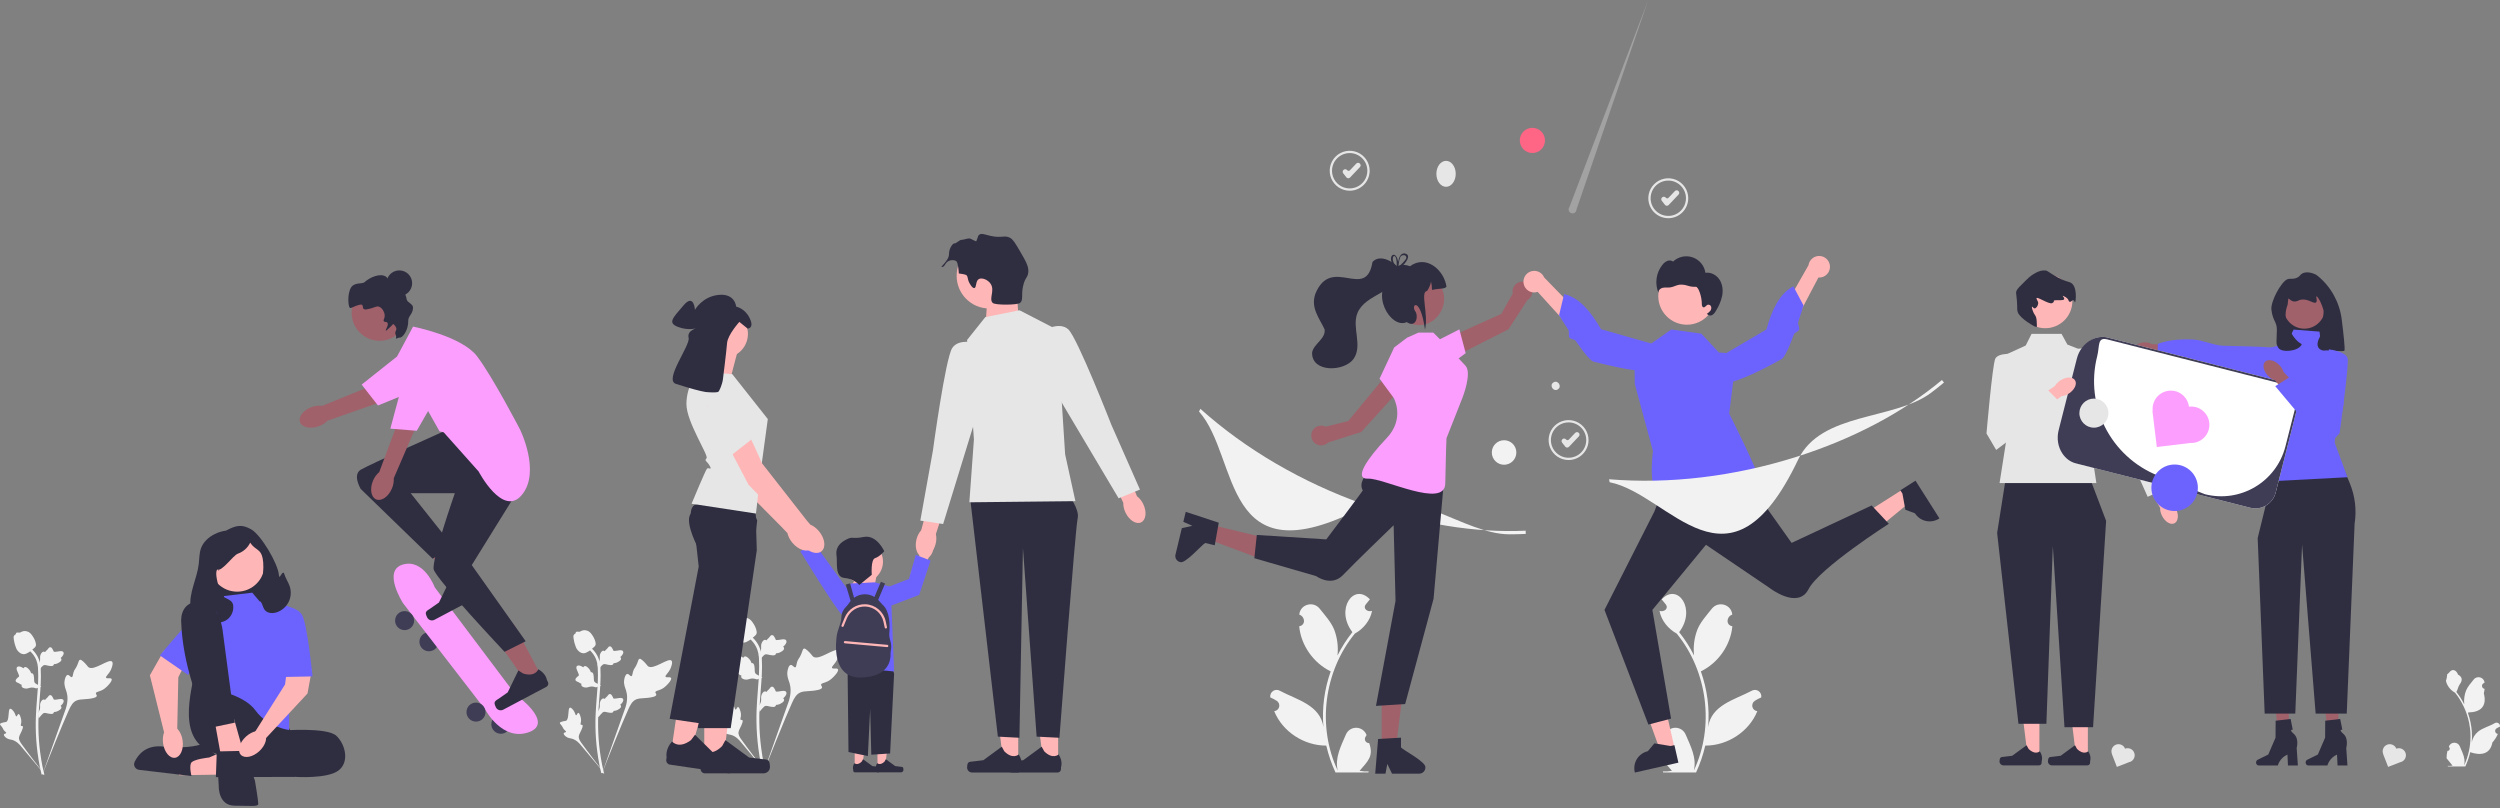 <svg width="300" height="97" viewBox="0 0 300 97" fill="none" xmlns="http://www.w3.org/2000/svg">
<rect x="0" y="0" width="300" height="97" fill="#808080" stroke="none"/>
<path d="M13.388 81.475C13.281 81.293 12.816 81.487 12.73 81.323C12.645 81.159 13.077 80.909 13.324 80.338C13.368 80.236 13.649 79.587 13.441 79.387C13.048 79.008 11.246 80.573 10.615 80.061C10.477 79.948 10.38 79.724 9.962 79.359C9.795 79.215 9.694 79.149 9.597 79.173C9.458 79.208 9.447 79.393 9.299 79.757C9.077 80.303 8.945 80.27 8.815 80.706C8.719 81.029 8.741 81.217 8.628 81.254C8.468 81.306 8.32 80.963 8.117 80.993C7.91 81.025 7.785 81.424 7.745 81.723C7.671 82.284 7.877 82.654 7.991 83.044C8.115 83.467 8.189 84.11 7.902 85.021L5.065 93.014C5.692 91.374 7.505 86.878 8.267 85.207C8.487 84.725 8.73 84.236 9.229 84.043C9.709 83.857 10.368 83.968 11.209 83.765C11.307 83.742 11.58 83.672 11.614 83.512C11.642 83.379 11.482 83.305 11.507 83.181C11.54 83.015 11.855 83.013 12.242 82.821C12.515 82.686 12.685 82.524 12.832 82.386C12.876 82.344 13.531 81.716 13.388 81.475Z" fill="#F2F2F2"/>
<path d="M2.227 85.683C2.107 85.683 2.068 85.967 1.963 85.962C1.858 85.956 1.86 85.672 1.651 85.386C1.613 85.335 1.376 85.01 1.218 85.054C0.918 85.138 1.166 86.474 0.733 86.635C0.638 86.671 0.5 86.654 0.2 86.754C0.081 86.794 0.02 86.825 0.004 86.879C-0.019 86.957 0.068 87.016 0.204 87.194C0.408 87.461 0.354 87.516 0.53 87.705C0.661 87.846 0.76 87.889 0.745 87.955C0.724 88.049 0.513 88.022 0.47 88.131C0.426 88.242 0.585 88.418 0.721 88.524C0.975 88.722 1.216 88.728 1.44 88.784C1.683 88.845 2.02 88.995 2.385 89.398L5.489 93.097C4.865 92.317 3.182 90.129 2.581 89.273C2.408 89.026 2.238 88.766 2.287 88.465C2.335 88.176 2.579 87.884 2.722 87.413C2.739 87.358 2.784 87.204 2.715 87.141C2.658 87.089 2.576 87.146 2.522 87.099C2.45 87.034 2.54 86.879 2.557 86.633C2.569 86.46 2.539 86.33 2.514 86.219C2.506 86.185 2.387 85.682 2.227 85.683Z" fill="#F2F2F2"/>
<path d="M4.621 86.22L4.549 85.574L4.582 85.525C4.735 85.299 4.813 85.078 4.814 84.868C4.814 84.835 4.812 84.802 4.811 84.768C4.804 84.633 4.797 84.466 4.884 84.271C4.933 84.162 5.07 83.91 5.277 83.941C5.332 83.949 5.375 83.975 5.406 84.005C5.411 83.997 5.416 83.99 5.421 83.982C5.485 83.883 5.536 83.841 5.586 83.801C5.623 83.77 5.662 83.737 5.723 83.662C5.75 83.628 5.771 83.599 5.789 83.574C5.842 83.5 5.912 83.411 6.035 83.412C6.166 83.419 6.235 83.528 6.281 83.6C6.362 83.728 6.399 83.82 6.424 83.882C6.433 83.904 6.443 83.93 6.448 83.937C6.49 84 6.835 83.941 6.965 83.92C7.256 83.872 7.509 83.829 7.613 84.013C7.687 84.145 7.632 84.319 7.443 84.544C7.384 84.614 7.322 84.668 7.266 84.709C7.312 84.737 7.354 84.779 7.37 84.845C7.409 85.001 7.275 85.158 6.971 85.311C6.895 85.35 6.793 85.401 6.651 85.425C6.584 85.437 6.523 85.44 6.471 85.441C6.47 85.471 6.463 85.504 6.445 85.537C6.392 85.635 6.28 85.682 6.113 85.671C5.928 85.661 5.776 85.626 5.642 85.595C5.525 85.568 5.424 85.545 5.345 85.551C5.198 85.563 5.085 85.68 4.953 85.832L4.621 86.22Z" fill="#F2F2F2"/>
<path d="M4.957 82.377L4.351 82.611L4.295 82.591C4.037 82.501 3.804 82.481 3.601 82.534C3.568 82.542 3.537 82.552 3.504 82.562C3.376 82.602 3.216 82.652 3.005 82.617C2.887 82.597 2.609 82.528 2.586 82.321C2.58 82.265 2.594 82.218 2.615 82.179C2.606 82.177 2.598 82.174 2.589 82.171C2.477 82.133 2.424 82.095 2.372 82.058C2.332 82.029 2.292 82 2.203 81.96C2.163 81.942 2.13 81.93 2.102 81.919C2.016 81.886 1.912 81.841 1.883 81.722C1.855 81.593 1.943 81.499 2.001 81.436C2.105 81.325 2.185 81.265 2.238 81.226C2.257 81.212 2.279 81.196 2.285 81.189C2.335 81.132 2.191 80.814 2.138 80.693C2.017 80.424 1.912 80.19 2.064 80.043C2.172 79.938 2.354 79.947 2.62 80.072C2.703 80.111 2.77 80.158 2.825 80.201C2.839 80.15 2.87 80.099 2.929 80.067C3.071 79.989 3.257 80.079 3.482 80.335C3.538 80.398 3.614 80.484 3.674 80.615C3.702 80.677 3.72 80.735 3.734 80.785C3.764 80.778 3.797 80.777 3.834 80.786C3.942 80.813 4.016 80.908 4.047 81.073C4.085 81.254 4.089 81.41 4.093 81.548C4.097 81.668 4.101 81.771 4.126 81.846C4.175 81.985 4.317 82.065 4.498 82.155L4.957 82.377Z" fill="#F2F2F2"/>
<path d="M4.621 80.476L4.549 79.83L4.582 79.781C4.735 79.555 4.813 79.334 4.814 79.124C4.814 79.091 4.812 79.058 4.811 79.024C4.804 78.889 4.797 78.722 4.884 78.526C4.933 78.418 5.07 78.166 5.277 78.197C5.332 78.205 5.375 78.231 5.406 78.26C5.411 78.253 5.416 78.245 5.421 78.237C5.485 78.139 5.536 78.097 5.586 78.057C5.623 78.025 5.662 77.993 5.723 77.917C5.75 77.884 5.771 77.855 5.789 77.83C5.842 77.755 5.912 77.667 6.035 77.668C6.166 77.674 6.235 77.783 6.281 77.855C6.362 77.984 6.399 78.076 6.424 78.138C6.433 78.16 6.443 78.185 6.448 78.193C6.49 78.255 6.835 78.197 6.965 78.176C7.256 78.127 7.509 78.085 7.613 78.269C7.687 78.401 7.632 78.575 7.443 78.8C7.384 78.87 7.322 78.923 7.266 78.965C7.312 78.992 7.354 79.034 7.37 79.101C7.409 79.257 7.275 79.414 6.971 79.567C6.895 79.606 6.793 79.657 6.651 79.681C6.584 79.693 6.523 79.695 6.471 79.697C6.47 79.727 6.463 79.759 6.445 79.793C6.392 79.891 6.28 79.938 6.113 79.927C5.928 79.917 5.776 79.882 5.642 79.851C5.525 79.824 5.424 79.801 5.345 79.806C5.198 79.818 5.085 79.936 4.953 80.088L4.621 80.476Z" fill="#F2F2F2"/>
<path d="M5.282 93.004L5.147 92.919L4.989 92.937C4.986 92.922 4.978 92.889 4.965 92.836C4.894 92.548 4.679 91.669 4.5 90.286C4.374 89.321 4.303 88.328 4.289 87.335C4.274 86.341 4.321 85.589 4.359 84.984C4.387 84.528 4.422 84.093 4.456 83.67C4.546 82.539 4.632 81.471 4.568 80.289C4.554 80.025 4.525 79.475 4.204 78.891C4.017 78.552 3.761 78.251 3.441 77.996L3.64 77.746C3.993 78.027 4.277 78.361 4.483 78.737C4.839 79.386 4.871 79.984 4.887 80.272C4.951 81.475 4.865 82.554 4.774 83.695C4.74 84.117 4.706 84.549 4.677 85.004C4.64 85.603 4.593 86.349 4.608 87.331C4.622 88.311 4.692 89.292 4.816 90.245C4.993 91.611 5.205 92.476 5.275 92.76C5.312 92.912 5.32 92.944 5.282 93.004Z" fill="#F2F2F2"/>
<path d="M2.856 78.503C2.843 78.503 2.83 78.503 2.816 78.502C2.544 78.487 2.293 78.325 2.068 78.019C1.963 77.875 1.909 77.71 1.801 77.383C1.785 77.332 1.704 77.076 1.654 76.724C1.622 76.493 1.626 76.397 1.672 76.312C1.722 76.217 1.804 76.151 1.897 76.107C1.893 76.076 1.896 76.045 1.909 76.013C1.964 75.88 2.108 75.897 2.186 75.906C2.226 75.91 2.275 75.917 2.329 75.914C2.412 75.91 2.457 75.885 2.526 75.848C2.591 75.812 2.672 75.767 2.793 75.743C3.03 75.693 3.229 75.76 3.295 75.783C3.64 75.898 3.81 76.166 4.007 76.477C4.046 76.539 4.181 76.766 4.27 77.077C4.334 77.301 4.325 77.401 4.306 77.475C4.267 77.628 4.174 77.715 3.938 77.907C3.693 78.109 3.569 78.21 3.463 78.272C3.216 78.414 3.062 78.503 2.856 78.503Z" fill="#F2F2F2"/>
<path d="M25.888 64.891C29.527 64.891 32.48 67.844 32.48 71.483V73.653H25.888V64.891Z" fill="#2F2E41"/>
<path d="M28.461 71C30.281 71 31.757 69.525 31.757 67.704C31.757 65.884 30.281 64.408 28.461 64.408C26.641 64.408 25.165 65.884 25.165 67.704C25.165 69.525 26.641 71 28.461 71Z" fill="#FFB6B6"/>
<path d="M30.672 84.546L27.617 82.777C27.617 82.777 23.437 78.59 23.316 80.567C23.196 82.543 20.664 89.472 26.431 90.546C32.199 91.62 35.817 89.53 35.817 89.53L34.129 86.314L30.672 84.546Z" fill="#2F2E41"/>
<path d="M19.696 78.026L17.986 81.039L19.842 88.493L21.257 88.033L21.398 81.277L22.264 79.536L19.696 78.026Z" fill="#FFB6B6"/>
<path d="M28.059 74.072C28.059 74.072 25.492 72.561 24.29 73.211C23.087 73.86 19.185 78.651 19.185 78.651L22.557 80.985L28.059 74.072Z" fill="#6C63FF"/>
<path d="M26.648 90.655L21.682 90.257L21.466 93.027L27.125 92.943L26.648 90.655Z" fill="#FFB6B6"/>
<path d="M30.27 71.121L26.893 71.523L26.411 73.211L23.999 74.015L25.366 82.697C25.366 82.697 29.224 83.26 30.672 85.269C32.118 87.279 34.691 87.601 34.691 87.601V81.219L34.53 72.729L31.154 72.166L30.27 71.121Z" fill="#6C63FF"/>
<path d="M33.646 87.681C33.646 87.681 39.273 87.199 40.399 88.324C41.524 89.45 41.926 91.54 40.559 92.504C39.193 93.469 35.495 93.228 35.495 93.228L34.771 89.208L33.646 87.681Z" fill="#2F2E41"/>
<path d="M36.299 88.806L26.009 90.334L25.905 93.255L35.495 93.228L36.299 88.806Z" fill="#2F2E41"/>
<path d="M37.424 80.366L36.902 83.219L31.516 89.007L30.591 87.842L34.209 82.134L34.45 80.205L37.424 80.366Z" fill="#FFB6B6"/>
<path d="M25.102 90.901C25.102 90.901 23.102 91.095 22.909 91.599C22.715 92.102 22.977 93.126 22.977 93.126L16.689 92.381C16.235 92.327 15.96 91.844 16.154 91.429C16.562 90.559 17.504 89.364 19.563 89.582C22.745 89.918 24.219 89.29 24.219 89.29L25.896 90.552L25.102 90.901Z" fill="#2F2E41"/>
<path d="M32.641 72.447C32.641 72.447 35.616 72.608 36.259 73.814C36.902 75.02 37.505 81.17 37.505 81.17L33.405 81.25L32.641 72.447Z" fill="#6C63FF"/>
<path d="M25.728 86.355L26.612 91.258L29.345 90.759L27.818 85.31L25.728 86.355Z" fill="#FFB6B6"/>
<path d="M29.707 90.093L26.009 90.173L26.25 94.353C26.25 94.353 26.17 96.683 28.18 96.684C30.189 96.684 30.993 96.845 30.993 96.443C30.993 96.041 30.591 93.676 30.591 93.676L29.707 91.138V90.093Z" fill="#2F2E41"/>
<path d="M28.18 86.716L25.125 87.359C23.125 82.965 21.906 78.738 21.749 74.738C21.749 74.738 21.427 72.246 23.919 72.166C26.411 72.085 26.733 75.783 26.733 75.783L28.18 86.716Z" fill="#2F2E41"/>
<path d="M31.11 90.146C31.89 89.429 32.164 88.457 31.721 87.975C31.279 87.493 30.287 87.683 29.506 88.4C28.726 89.117 28.452 90.089 28.895 90.571C29.337 91.053 30.329 90.863 31.11 90.146Z" fill="#FFB6B6"/>
<path d="M21.004 90.933C21.652 90.844 22.061 89.92 21.916 88.87C21.772 87.82 21.129 87.041 20.48 87.131C19.832 87.22 19.423 88.144 19.568 89.194C19.712 90.244 20.355 91.022 21.004 90.933Z" fill="#FFB6B6"/>
<path d="M34.771 70.371C34.603 69.861 34.273 69.415 34.124 68.899C33.928 68.214 33.509 69.733 33.468 69.022C33.391 67.67 31.327 64.192 30.149 63.524C28.971 62.856 28.295 63.057 27.095 63.685C27.095 63.685 26.512 63.722 25.787 64.08C25.061 64.438 24.409 65.012 24.127 65.77C23.903 66.371 23.928 67.03 23.853 67.667C23.645 69.441 22.65 71.128 22.864 72.902C22.93 73.455 23.141 74.027 23.593 74.352C24.046 74.678 24.776 74.642 25.074 74.171C25.176 74.011 25.219 73.82 25.306 73.651C25.393 73.482 25.55 73.324 25.74 73.329C26.026 73.337 26.171 73.721 26.059 73.984C25.946 74.246 25.681 74.405 25.433 74.546C26.025 74.812 26.759 74.729 27.277 74.338C27.795 73.946 28.074 73.262 27.979 72.62C27.845 71.715 26.526 71.902 26.371 71C26.258 70.344 25.861 69.246 25.969 68.589C26.077 67.931 26.597 68.727 26.049 68.347C26.651 68.638 27.939 66.652 28.569 66.43C29.199 66.208 29.734 65.726 30.02 65.123C30.689 66.091 31.277 65.828 31.516 66.981C31.755 68.133 31.534 70.752 30.548 71.395C30.943 71.664 31.257 72.049 31.442 72.489C31.547 72.739 31.615 73.011 31.789 73.219C32.122 73.614 32.735 73.638 33.224 73.472C33.831 73.266 34.35 72.813 34.636 72.239C34.922 71.666 34.971 70.979 34.771 70.371Z" fill="#2F2E41"/>
<path d="M279.66 43.503H274.034V34.527L279.66 36.322V43.503Z" fill="#2F2E41"/>
<path d="M280.658 89.078L279.497 89.106L278.85 83.891L280.563 83.85L280.658 89.078Z" fill="#A0616A"/>
<path d="M276.676 91.5C276.676 91.696 276.815 91.855 276.986 91.855H279.291C279.291 91.855 279.517 90.944 280.442 90.551L280.506 91.855H281.694L281.55 89.759C281.55 89.759 281.868 88.637 281.208 88.064C280.547 87.491 281.082 87.57 281.082 87.57L280.823 86.273L279.026 86.484L279.013 88.521L278.142 90.543L276.863 91.174C276.749 91.23 276.676 91.358 276.676 91.5Z" fill="#2F2E41"/>
<path d="M274.709 89.078L273.548 89.106L272.901 83.891L274.614 83.85L274.709 89.078Z" fill="#A0616A"/>
<path d="M270.726 91.5C270.726 91.696 270.865 91.855 271.037 91.855H273.341C273.341 91.855 273.568 90.944 274.493 90.551L274.556 91.855H275.745L275.601 89.759C275.601 89.759 275.919 88.637 275.259 88.064C274.598 87.491 275.133 87.57 275.133 87.57L274.873 86.273L273.077 86.484L273.064 88.521L272.192 90.543L270.914 91.174C270.8 91.23 270.726 91.358 270.726 91.5Z" fill="#2F2E41"/>
<path d="M280.018 53.317L272.598 57.745L270.922 64.567L271.76 85.632H275.435L276.248 65.345L277.877 85.632H281.609L282.553 62.851C282.813 61.195 282.608 59.5 281.96 57.954L280.018 53.317Z" fill="#2F2E41"/>
<path d="M278.343 39.793L275.232 39.554L274.394 41.229L272 41.828L271.402 49.248C272.586 52.324 273.329 55.263 272.599 57.745L281.695 57.267L280.176 53.16C280.176 53.16 280.139 51.642 280.977 49.607C281.814 47.572 280.498 42.306 280.498 42.306L278.583 41.828L278.343 39.793Z" fill="#6C63FF"/>
<path d="M257.391 42.679C257.694 42.689 257.974 42.629 258.194 42.522L261.075 42.794L261.164 41.419L258.233 41.291C258.019 41.171 257.744 41.094 257.441 41.084C256.748 41.063 256.176 41.403 256.163 41.843C256.149 42.284 256.699 42.658 257.391 42.679Z" fill="#A0616A"/>
<path d="M274.432 46.876C274.432 46.876 274.33 42.497 273.37 41.84C272.974 41.569 266.884 41.507 266.662 41.484C265.293 41.342 264.32 40.799 263.168 40.739C260.36 40.594 258.941 41.276 258.941 41.276L258.891 42.681L274.432 46.876Z" fill="#6C63FF"/>
<path d="M276.522 39.44C277.895 39.44 279.007 38.328 279.007 36.956C279.007 35.583 277.895 34.471 276.522 34.471C275.15 34.471 274.038 35.583 274.038 36.956C274.038 38.328 275.15 39.44 276.522 39.44Z" fill="#A0616A"/>
<path d="M275.768 33.256C275.234 33.593 274.842 33.351 274.461 33.521C273.715 33.853 272.456 36.185 272.569 37.161C272.73 38.544 273.238 38.6 273.223 39.592C273.199 41.185 273.072 41.178 273.398 41.734C273.761 42.353 275.816 42.185 276.197 41.346C276.273 41.181 275.437 41.246 274.513 39.075C274.049 37.986 274.354 36.993 274.513 36.562C274.55 36.461 274.567 35.744 274.647 35.823C275.344 36.521 275.735 36.011 276.156 35.953C277.021 35.832 277.672 36.53 277.934 36.279C278.129 36.093 277.88 35.601 277.975 35.564C278.076 35.526 278.41 36.066 278.629 36.647C278.77 37.022 278.84 37.209 278.833 37.424C278.81 38.085 278.642 39.961 278.343 40.511C277.697 41.7 278.51 42.148 279.017 42.061C279.426 41.991 281.236 42.267 281.335 42.067C281.423 41.889 281.222 40.056 281.01 38.352C280.755 36.304 279.735 34.422 278.135 33.118C278.041 33.042 277.971 32.99 277.934 32.97C277.845 32.922 276.932 32.448 276.259 32.827C276.011 32.966 276.051 33.077 275.768 33.256Z" fill="#2F2E41"/>
<path d="M244.73 91.018L243.352 91.018L242.696 85.7L244.731 85.701L244.73 91.018Z" fill="#FFB6B6"/>
<path d="M240.007 90.987C239.964 91.059 239.941 91.293 239.941 91.377C239.941 91.635 240.151 91.844 240.409 91.844H244.678C244.855 91.844 244.998 91.702 244.998 91.525V91.348C244.998 91.348 245.209 90.813 244.774 90.155C244.774 90.155 244.234 90.671 243.426 89.863L243.188 89.431L241.464 90.692L240.509 90.81C240.3 90.836 240.114 90.806 240.007 90.987Z" fill="#2F2E41"/>
<path d="M250.542 91.018L249.164 91.018L248.508 85.7L250.543 85.701L250.542 91.018Z" fill="#FFB6B6"/>
<path d="M245.819 90.987C245.776 91.059 245.753 91.293 245.753 91.377C245.753 91.635 245.963 91.844 246.221 91.844H250.49C250.667 91.844 250.81 91.702 250.81 91.525V91.348C250.81 91.348 251.021 90.813 250.586 90.155C250.586 90.155 250.046 90.671 249.238 89.863L249 89.431L247.276 90.692L246.321 90.81C246.112 90.836 245.926 90.806 245.819 90.987Z" fill="#2F2E41"/>
<path d="M250.816 57.446L240.702 57.329L239.656 63.956L242.214 86.856H245.567L246.341 65.525L247.736 87.263H251.169L252.734 62.502L250.816 57.446Z" fill="#2F2E41"/>
<path d="M293.693 90.105C293.933 90.12 294.065 89.822 293.884 89.648L293.866 89.576C293.868 89.57 293.87 89.564 293.873 89.558C294.116 88.979 294.939 88.983 295.18 89.563C295.393 90.078 295.665 90.594 295.732 91.138C295.762 91.378 295.749 91.623 295.696 91.859C296.196 90.765 296.46 89.57 296.46 88.369C296.46 88.067 296.444 87.765 296.41 87.464C296.382 87.218 296.344 86.973 296.294 86.731C296.026 85.42 295.446 84.171 294.608 83.128C294.206 82.908 293.87 82.564 293.668 82.152C293.595 82.003 293.538 81.843 293.511 81.68C293.557 81.686 293.683 80.989 293.649 80.946C293.713 80.849 293.827 80.801 293.897 80.707C294.243 80.237 294.721 80.319 294.97 80.957C295.503 81.226 295.508 81.672 295.181 82.101C294.973 82.374 294.945 82.743 294.762 83.035C294.781 83.059 294.801 83.082 294.819 83.106C295.164 83.548 295.461 84.022 295.712 84.521C295.641 83.967 295.746 83.299 295.925 82.869C296.128 82.379 296.509 81.966 296.844 81.542C297.247 81.033 298.073 81.255 298.144 81.9C298.145 81.907 298.146 81.913 298.146 81.919C298.097 81.947 298.048 81.977 298 82.009C297.728 82.189 297.822 82.61 298.144 82.66L298.152 82.661C298.134 82.841 298.103 83.019 298.058 83.193C298.488 84.858 297.559 85.464 296.233 85.491C296.203 85.506 296.175 85.521 296.145 85.535C296.28 85.914 296.387 86.302 296.467 86.695C296.538 87.043 296.588 87.394 296.615 87.747C296.65 88.192 296.647 88.64 296.609 89.085L296.612 89.069C296.707 88.579 296.973 88.122 297.359 87.805C297.934 87.333 298.746 87.159 299.366 86.779C299.665 86.597 300.047 86.833 299.995 87.179L299.993 87.195C299.9 87.233 299.81 87.276 299.723 87.325C299.673 87.353 299.625 87.383 299.577 87.415C299.305 87.595 299.399 88.016 299.721 88.066L299.728 88.067C299.734 88.068 299.738 88.069 299.743 88.069C299.585 88.445 299.364 88.795 299.088 89.096C298.819 90.549 297.663 90.686 296.427 90.263H296.426C296.291 90.852 296.094 91.427 295.84 91.975H293.745C293.737 91.952 293.731 91.928 293.724 91.905C293.918 91.917 294.113 91.905 294.304 91.87C294.148 91.679 293.993 91.487 293.837 91.296C293.834 91.293 293.831 91.289 293.828 91.285C293.749 91.188 293.669 91.091 293.59 90.993L293.59 90.993C293.585 90.693 293.621 90.395 293.693 90.105Z" fill="#F2F2F2"/>
<path d="M247.387 40.066H243.787L243.086 41.461L239.656 43.036L240.877 52.04L239.947 57.969H251.564L250.526 51.11L251.921 42.856L248.084 41.345L247.387 40.066Z" fill="#E6E6E6"/>
<path d="M259.435 61.884C259.278 61.564 259.207 61.235 259.215 60.947L257.527 57.99L258.957 57.228L260.516 60.309C260.748 60.479 260.965 60.737 261.122 61.058C261.48 61.789 261.394 62.568 260.928 62.796C260.462 63.024 259.794 62.616 259.435 61.884Z" fill="#FFB6B6"/>
<path d="M248.307 42.46C248.307 42.46 249.446 41.288 250.724 42.103C252.002 42.919 256.662 51.264 256.662 51.264L260.258 58.438L257.72 59.62L254.658 52.75L248.229 45.831L248.307 42.46Z" fill="#E6E6E6"/>
<path d="M245.434 39.386C247.23 39.386 248.685 37.931 248.685 36.136C248.685 34.341 247.23 32.886 245.434 32.886C243.639 32.886 242.184 34.341 242.184 36.136C242.184 37.931 243.639 39.386 245.434 39.386Z" fill="#FFB6B6"/>
<path d="M244.414 38.752C244.429 39.07 244.437 39.23 244.388 39.249C244.241 39.307 242.344 38.187 242.121 37.441C242.017 37.094 242.105 37.087 242.029 36.097C241.956 35.151 241.875 35.144 241.971 34.91C242.078 34.65 242.405 34.329 243.059 33.688C243.307 33.446 243.43 33.324 243.509 33.262C243.745 33.072 244.627 32.364 245.435 32.456C245.774 32.494 245.716 32.629 246.982 33.316C247.091 33.375 247.237 33.453 247.439 33.542C247.93 33.76 248.234 33.817 248.395 33.878C249.367 34.246 249.082 36.298 248.998 36.309C248.968 36.314 248.959 36.048 248.8 36.026C248.656 36.006 248.565 36.208 248.434 36.215C248.078 36.235 248.474 35.894 247.602 35.515C247.263 35.368 248.206 36.032 247.308 36.021C245.904 36.005 246.802 36.094 246.268 36.374C245.879 36.578 244.315 35.454 244.378 35.813C244.423 36.067 244.607 36.14 244.58 36.424C244.555 36.699 244.348 36.995 244.166 37.006C243.998 37.016 243.906 36.78 243.85 36.803C243.789 36.827 243.856 37.123 243.987 37.427C244.154 37.813 244.254 37.816 244.342 38.113C244.392 38.284 244.4 38.44 244.414 38.752Z" fill="#2F2E41"/>
<path d="M270.033 60.93L249.09 55.601C247.751 55.261 246.939 53.895 247.279 52.556L249.885 42.315C250.225 40.977 251.592 40.164 252.93 40.505L273.874 45.834C275.212 46.174 276.024 47.54 275.684 48.879L273.078 59.12C272.738 60.458 271.371 61.27 270.033 60.93Z" fill="white"/>
<path d="M270.033 60.93L249.09 55.602C248.42 55.431 247.883 55.004 247.498 54.439C246.94 53.615 246.794 52.579 247.039 51.615L249.224 43.027C249.469 42.063 250.093 41.222 250.977 40.766C251.585 40.453 252.261 40.335 252.931 40.505L273.874 45.834C275.215 46.175 276.025 47.538 275.684 48.879L273.078 59.12C272.738 60.459 271.372 61.271 270.033 60.93ZM252.873 40.73C251.657 40.421 251.975 41.523 251.665 42.739C250.155 48.674 253.278 54.81 258.967 57.079C262.037 58.304 264.591 59.306 264.591 59.306C268.845 60.388 273.17 57.817 274.252 53.563L275.459 48.822C275.768 47.605 275.033 46.368 273.816 46.059L252.873 40.73Z" fill="#3F3D56"/>
<path d="M262.672 48.8C262.526 47.6 261.435 46.746 260.236 46.892C259.047 47.036 258.199 48.108 258.324 49.294L258.29 49.299L258.818 53.643L262.816 53.157C262.942 53.164 263.071 53.16 263.201 53.145C264.4 52.999 265.255 51.908 265.109 50.708C264.963 49.508 263.872 48.654 262.672 48.8Z" fill="#FB9EFD"/>
<path d="M255.009 89.842C254.84 89.406 254.349 89.189 253.913 89.359C253.481 89.526 253.265 90.01 253.425 90.443L253.412 90.448L254.026 92.028L255.479 91.464C255.527 91.454 255.575 91.441 255.623 91.422C256.059 91.253 256.275 90.762 256.106 90.326C255.937 89.889 255.446 89.673 255.009 89.842Z" fill="#E6E6E6"/>
<path d="M287.559 89.842C287.389 89.406 286.899 89.189 286.462 89.359C286.03 89.526 285.814 90.01 285.974 90.443L285.962 90.448L286.575 92.028L288.029 91.464C288.077 91.454 288.125 91.441 288.172 91.422C288.608 91.253 288.825 90.762 288.655 90.326C288.486 89.889 287.995 89.673 287.559 89.842Z" fill="#E6E6E6"/>
<path d="M260.955 61.322C262.496 61.322 263.745 60.073 263.745 58.532C263.745 56.991 262.496 55.742 260.955 55.742C259.414 55.742 258.165 56.991 258.165 58.532C258.165 60.073 259.414 61.322 260.955 61.322Z" fill="#6C63FF"/>
<path d="M248.273 47.217C247.973 47.411 247.655 47.522 247.368 47.548L244.633 49.575L243.706 48.246L246.58 46.332C246.722 46.081 246.952 45.835 247.252 45.641C247.936 45.198 248.719 45.192 249 45.627C249.282 46.062 248.957 46.774 248.273 47.217Z" fill="#FFB6B6"/>
<path d="M241.867 42.486C241.867 42.486 239.774 42.253 239.425 43.067C239.077 43.881 238.379 52.018 238.379 52.018L239.542 53.994L247.165 48.224L245.621 46.681L242.354 48.224L241.867 42.486Z" fill="#E6E6E6"/>
<path d="M272.174 45.115C272.423 45.371 272.708 45.549 272.982 45.638L275.197 48.224L276.397 47.135L274.021 44.629C273.939 44.352 273.769 44.062 273.52 43.806C272.952 43.222 272.19 43.041 271.819 43.403C271.447 43.764 271.606 44.531 272.174 45.115Z" fill="#A0616A"/>
<path d="M279.473 41.928C279.473 41.928 281.565 42.168 281.724 43.039C281.882 43.91 280.75 51.998 280.75 51.998L279.177 53.666L273.03 46.343L274.878 45.182L277.72 47.415L279.473 41.928Z" fill="#6C63FF"/>
<path d="M251.27 51.32C252.233 51.32 253.014 50.539 253.014 49.575C253.014 48.612 252.233 47.831 251.27 47.831C250.307 47.831 249.526 48.612 249.526 49.575C249.526 50.539 250.307 51.32 251.27 51.32Z" fill="#E6E6E6"/>
<path d="M51.471 78.154C52.102 78.154 52.613 77.643 52.613 77.012C52.613 76.381 52.102 75.87 51.471 75.87C50.84 75.87 50.329 76.381 50.329 77.012C50.329 77.643 50.84 78.154 51.471 78.154Z" fill="#3F3D56"/>
<path d="M60.102 88.053C60.733 88.053 61.244 87.542 61.244 86.911C61.244 86.28 60.733 85.769 60.102 85.769C59.471 85.769 58.959 86.28 58.959 86.911C58.959 87.542 59.471 88.053 60.102 88.053Z" fill="#3F3D56"/>
<path d="M48.362 72.379L58.261 85.198C58.261 85.198 60.292 89.005 63.465 87.863C66.638 86.721 61.815 83.294 61.815 83.294L52.169 70.476C52.169 70.476 50.9 67.031 48.362 67.738C45.824 68.445 48.362 72.379 48.362 72.379Z" fill="#FB9EFD"/>
<path d="M65.096 81.385L63.423 82.271L59.213 76.241L61.681 74.934L65.096 81.385Z" fill="#A0616A"/>
<path d="M59.346 84.381C59.34 84.496 59.462 84.794 59.516 84.896C59.682 85.209 60.071 85.329 60.385 85.163L65.564 82.421C65.778 82.308 65.859 82.043 65.746 81.829L65.632 81.613C65.632 81.613 65.545 80.829 64.595 80.31C64.595 80.31 64.27 81.282 62.772 80.821L62.206 80.451L60.924 83.087L59.841 83.844C59.604 84.009 59.36 84.092 59.346 84.381Z" fill="#2F2E41"/>
<path d="M56.846 70.598L55.173 71.483L50.963 65.453L53.431 64.147L56.846 70.598Z" fill="#A0616A"/>
<path d="M51.096 73.593C51.091 73.708 51.213 74.006 51.267 74.108C51.433 74.421 51.822 74.541 52.135 74.375L57.314 71.633C57.528 71.52 57.61 71.255 57.497 71.041L57.383 70.826C57.383 70.826 57.296 70.042 56.345 69.522C56.345 69.522 56.021 70.495 54.523 70.034L53.957 69.663L52.675 72.3L51.592 73.056C51.355 73.221 51.111 73.304 51.096 73.593Z" fill="#2F2E41"/>
<path d="M80.522 81.354C80.415 81.173 79.952 81.366 79.867 81.202C79.782 81.039 80.212 80.79 80.458 80.221C80.503 80.119 80.782 79.472 80.575 79.273C80.183 78.895 78.387 80.455 77.759 79.945C77.621 79.832 77.525 79.609 77.107 79.246C76.941 79.101 76.841 79.036 76.744 79.06C76.606 79.095 76.595 79.279 76.447 79.642C76.225 80.186 76.094 80.153 75.965 80.588C75.869 80.91 75.891 81.097 75.778 81.134C75.619 81.185 75.472 80.844 75.269 80.874C75.063 80.905 74.938 81.303 74.898 81.601C74.824 82.16 75.03 82.529 75.144 82.918C75.267 83.339 75.341 83.98 75.055 84.888L72.228 92.854C72.852 91.219 74.659 86.739 75.419 85.073C75.638 84.593 75.88 84.105 76.377 83.913C76.856 83.728 77.513 83.838 78.35 83.636C78.448 83.613 78.72 83.544 78.754 83.384C78.782 83.252 78.623 83.178 78.647 83.055C78.68 82.889 78.994 82.887 79.38 82.695C79.652 82.56 79.822 82.4 79.968 82.262C80.012 82.22 80.665 81.594 80.522 81.354Z" fill="#F2F2F2"/>
<path d="M69.399 85.547C69.279 85.548 69.24 85.831 69.135 85.826C69.031 85.82 69.033 85.537 68.825 85.252C68.787 85.201 68.551 84.877 68.393 84.921C68.094 85.004 68.342 86.336 67.91 86.497C67.815 86.532 67.678 86.515 67.379 86.615C67.26 86.655 67.199 86.685 67.183 86.74C67.16 86.818 67.248 86.876 67.383 87.054C67.586 87.319 67.532 87.374 67.708 87.563C67.838 87.703 67.937 87.746 67.922 87.812C67.901 87.906 67.691 87.879 67.648 87.987C67.603 88.097 67.763 88.274 67.898 88.379C68.151 88.577 68.391 88.582 68.615 88.638C68.857 88.699 69.193 88.848 69.556 89.251L72.65 92.936C72.028 92.159 70.35 89.979 69.752 89.126C69.579 88.879 69.41 88.62 69.459 88.32C69.506 88.032 69.75 87.741 69.893 87.272C69.909 87.217 69.954 87.064 69.885 87.001C69.829 86.949 69.746 87.006 69.693 86.958C69.621 86.894 69.71 86.74 69.728 86.495C69.74 86.323 69.71 86.193 69.685 86.082C69.677 86.048 69.558 85.547 69.399 85.547Z" fill="#F2F2F2"/>
<path d="M71.785 86.083L71.713 85.439L71.746 85.391C71.898 85.165 71.976 84.945 71.977 84.736C71.977 84.703 71.976 84.669 71.974 84.636C71.968 84.501 71.96 84.335 72.047 84.14C72.096 84.032 72.233 83.781 72.439 83.812C72.494 83.82 72.536 83.845 72.568 83.875C72.573 83.868 72.577 83.86 72.582 83.852C72.647 83.754 72.697 83.712 72.746 83.672C72.784 83.641 72.823 83.609 72.884 83.533C72.91 83.5 72.931 83.471 72.949 83.446C73.002 83.372 73.072 83.283 73.194 83.285C73.325 83.291 73.394 83.4 73.439 83.471C73.521 83.599 73.557 83.692 73.582 83.753C73.591 83.775 73.601 83.8 73.606 83.808C73.648 83.87 73.991 83.812 74.121 83.791C74.411 83.742 74.663 83.701 74.766 83.884C74.841 84.015 74.785 84.188 74.597 84.413C74.539 84.483 74.477 84.536 74.421 84.577C74.467 84.605 74.508 84.647 74.525 84.712C74.564 84.868 74.43 85.025 74.127 85.177C74.051 85.216 73.95 85.266 73.808 85.291C73.741 85.302 73.681 85.305 73.629 85.307C73.628 85.337 73.621 85.369 73.603 85.402C73.55 85.5 73.439 85.547 73.272 85.535C73.088 85.526 72.936 85.491 72.803 85.46C72.686 85.433 72.586 85.411 72.507 85.416C72.361 85.428 72.248 85.545 72.115 85.697L71.785 86.083Z" fill="#F2F2F2"/>
<path d="M72.119 82.253L71.515 82.486L71.46 82.466C71.203 82.376 70.97 82.357 70.768 82.409C70.736 82.417 70.704 82.427 70.672 82.437C70.543 82.477 70.384 82.527 70.174 82.492C70.057 82.473 69.779 82.404 69.757 82.197C69.751 82.141 69.765 82.094 69.785 82.056C69.777 82.053 69.769 82.05 69.759 82.048C69.648 82.01 69.595 81.972 69.544 81.935C69.504 81.906 69.463 81.877 69.374 81.837C69.336 81.82 69.302 81.807 69.274 81.796C69.189 81.764 69.085 81.719 69.056 81.6C69.028 81.471 69.116 81.377 69.174 81.315C69.277 81.204 69.357 81.145 69.41 81.106C69.429 81.092 69.451 81.076 69.457 81.069C69.507 81.012 69.363 80.695 69.31 80.575C69.189 80.306 69.085 80.074 69.236 79.927C69.344 79.822 69.526 79.831 69.791 79.956C69.873 79.995 69.94 80.042 69.994 80.085C70.009 80.034 70.039 79.983 70.099 79.951C70.24 79.873 70.425 79.963 70.65 80.218C70.706 80.281 70.781 80.366 70.841 80.497C70.869 80.559 70.886 80.617 70.901 80.666C70.93 80.66 70.963 80.658 71 80.667C71.108 80.694 71.181 80.79 71.213 80.954C71.25 81.134 71.255 81.29 71.259 81.427C71.263 81.546 71.266 81.649 71.291 81.724C71.34 81.863 71.482 81.942 71.662 82.031L72.119 82.253Z" fill="#F2F2F2"/>
<path d="M71.785 80.358L71.713 79.715L71.746 79.666C71.898 79.441 71.976 79.22 71.977 79.011C71.977 78.978 71.976 78.945 71.974 78.911C71.968 78.777 71.96 78.61 72.047 78.416C72.096 78.307 72.233 78.056 72.439 78.087C72.494 78.095 72.536 78.121 72.568 78.15C72.573 78.143 72.577 78.135 72.582 78.127C72.647 78.029 72.697 77.988 72.746 77.947C72.784 77.916 72.823 77.884 72.884 77.808C72.91 77.775 72.931 77.746 72.949 77.721C73.002 77.647 73.072 77.559 73.194 77.56C73.325 77.566 73.394 77.675 73.439 77.747C73.521 77.874 73.557 77.967 73.582 78.028C73.591 78.05 73.601 78.076 73.606 78.083C73.648 78.145 73.991 78.087 74.121 78.066C74.411 78.018 74.663 77.976 74.766 78.159C74.841 78.29 74.785 78.463 74.597 78.688C74.539 78.758 74.477 78.811 74.421 78.853C74.467 78.88 74.508 78.922 74.525 78.988C74.564 79.144 74.43 79.3 74.127 79.453C74.051 79.491 73.95 79.542 73.808 79.566C73.741 79.578 73.681 79.581 73.629 79.582C73.628 79.612 73.621 79.644 73.603 79.677C73.55 79.775 73.439 79.822 73.272 79.811C73.088 79.801 72.936 79.766 72.803 79.735C72.686 79.709 72.586 79.686 72.507 79.691C72.361 79.703 72.248 79.82 72.115 79.972L71.785 80.358Z" fill="#F2F2F2"/>
<path d="M72.443 92.844L72.308 92.759L72.151 92.777C72.149 92.762 72.14 92.729 72.127 92.676C72.057 92.389 71.843 91.513 71.664 90.135C71.539 89.173 71.468 88.184 71.454 87.195C71.439 86.204 71.486 85.454 71.523 84.851C71.552 84.396 71.586 83.963 71.62 83.541C71.71 82.415 71.795 81.35 71.732 80.172C71.718 79.909 71.689 79.361 71.369 78.779C71.183 78.441 70.927 78.141 70.609 77.887L70.807 77.638C71.159 77.918 71.442 78.251 71.648 78.626C72.002 79.272 72.034 79.868 72.05 80.155C72.114 81.354 72.028 82.429 71.937 83.567C71.904 83.987 71.869 84.418 71.841 84.871C71.803 85.468 71.757 86.212 71.772 87.19C71.786 88.167 71.856 89.144 71.979 90.094C72.156 91.455 72.367 92.317 72.436 92.601C72.473 92.752 72.481 92.784 72.443 92.844Z" fill="#F2F2F2"/>
<path d="M70.026 78.393C70.013 78.393 69.999 78.392 69.986 78.391C69.715 78.377 69.464 78.215 69.24 77.91C69.135 77.766 69.082 77.603 68.975 77.276C68.958 77.226 68.877 76.971 68.828 76.619C68.796 76.39 68.8 76.294 68.846 76.209C68.896 76.115 68.978 76.049 69.07 76.004C69.066 75.974 69.069 75.942 69.082 75.91C69.136 75.778 69.28 75.795 69.358 75.804C69.398 75.809 69.447 75.815 69.5 75.812C69.584 75.808 69.629 75.784 69.697 75.746C69.762 75.71 69.843 75.666 69.963 75.641C70.199 75.592 70.397 75.659 70.463 75.681C70.807 75.796 70.976 76.063 71.173 76.373C71.212 76.435 71.346 76.661 71.435 76.971C71.499 77.195 71.49 77.294 71.471 77.368C71.431 77.52 71.339 77.607 71.104 77.799C70.859 78 70.736 78.1 70.631 78.162C70.385 78.303 70.231 78.393 70.026 78.393Z" fill="#F2F2F2"/>
<path d="M62.83 57.785L56.611 67.811L63.084 76.949L60.546 78.218C60.546 78.218 52.296 69.461 52.042 68.319C51.789 67.176 54.581 59.181 54.581 59.181H49.28L54.327 65.526L51.916 67.049L43.285 58.673C43.285 58.673 42.27 56.986 43.285 56.37C44.301 55.754 53.405 51.693 53.405 51.693L62.83 57.785Z" fill="#2F2E41"/>
<path d="M48.552 75.616C49.183 75.616 49.695 75.105 49.695 74.474C49.695 73.843 49.183 73.331 48.552 73.331C47.922 73.331 47.41 73.843 47.41 74.474C47.41 75.105 47.922 75.616 48.552 75.616Z" fill="#3F3D56"/>
<path d="M57.119 86.594C57.75 86.594 58.261 86.082 58.261 85.452C58.261 84.821 57.75 84.309 57.119 84.309C56.488 84.309 55.977 84.821 55.977 85.452C55.977 86.082 56.488 86.594 57.119 86.594Z" fill="#3F3D56"/>
<path d="M47.664 42.745L49.568 39.191C49.568 39.191 55.399 40.334 57.243 42.745C59.086 45.157 62.386 51.502 62.386 51.502C62.386 51.502 64.924 56.579 62.64 59.371C60.355 62.163 57.436 56.579 57.436 56.579L53.248 51.883L52.741 51.756L47.664 42.745Z" fill="#FB9EFD"/>
<path d="M44.768 57.669C44.93 57.275 45.184 56.926 45.509 56.65L48.258 49.293L50.385 50.112L47.25 57.396C47.275 57.821 47.198 58.246 47.025 58.635C46.605 59.615 45.76 60.192 45.137 59.925C44.513 59.659 44.348 58.648 44.768 57.669Z" fill="#A0616A"/>
<path d="M49.124 42.935L54.137 44.522L50.012 51.693L46.839 51.439L49.124 42.935Z" fill="#FB9EFD"/>
<path d="M37.41 48.845C37.809 48.697 38.239 48.648 38.661 48.701L45.938 45.744L46.775 47.864L39.291 50.487C38.995 50.793 38.63 51.024 38.227 51.16C37.221 51.515 36.224 51.284 35.999 50.644C35.773 50.005 36.405 49.199 37.41 48.845Z" fill="#A0616A"/>
<path d="M49.441 41.349L53.126 45.481L45.358 48.659L43.398 46.152L49.441 41.349Z" fill="#FB9EFD"/>
<path d="M47.918 35.529C48.768 35.529 49.458 34.839 49.458 33.988C49.458 33.137 48.768 32.448 47.918 32.448C47.067 32.448 46.377 33.137 46.377 33.988C46.377 34.839 47.067 35.529 47.918 35.529Z" fill="#2F2E41"/>
<path d="M45.552 40.894C47.404 40.894 48.907 39.392 48.907 37.539C48.907 35.686 47.404 34.184 45.552 34.184C43.699 34.184 42.197 35.686 42.197 37.539C42.197 39.392 43.699 40.894 45.552 40.894Z" fill="#A0616A"/>
<path d="M47.958 40.517C48.36 40.553 49.016 39.525 48.987 38.529C48.968 37.889 49.524 37.763 49.565 36.937C49.589 36.455 48.85 36.305 48.799 35.919C48.707 35.22 48.256 34.749 48.2 34.692C47.713 34.198 47.37 34.358 46.798 33.786C46.454 33.441 46.542 33.347 46.31 33.194C45.641 32.753 44.438 33.231 43.719 33.875C43.47 34.098 42.542 33.854 42.137 34.484C41.66 35.225 41.771 36.738 41.975 36.937C42.1 37.059 42.384 36.762 43.154 36.572C43.866 36.396 43.194 37.267 44.018 37.12C44.992 36.948 45.183 36.651 45.548 36.829C45.934 37.017 46.235 37.599 46.148 38.057C46.104 38.284 45.978 38.41 46.049 38.526C46.179 38.736 46.328 38.53 46.494 38.741C46.687 38.987 46.207 39.618 46.297 39.679C46.315 39.692 46.371 39.69 46.889 39.191C47.096 38.992 47.157 38.87 47.197 38.889C47.263 38.919 47.693 39.319 47.529 39.636C47.273 40.128 47.6 40.143 47.529 40.474C47.455 40.816 47.702 40.494 47.958 40.517Z" fill="#2F2E41"/>
<g clip-path="url(#clip0_222_326)">
<path d="M164.304 89.174C164.202 89.178 164.101 89.152 164.015 89.097C163.929 89.043 163.862 88.963 163.823 88.869C163.783 88.775 163.774 88.671 163.796 88.572C163.817 88.472 163.869 88.382 163.944 88.312C163.956 88.263 163.965 88.227 163.978 88.177C163.88 87.93 163.711 87.717 163.492 87.566C163.273 87.415 163.014 87.334 162.748 87.331C162.482 87.329 162.222 87.406 162 87.552C161.778 87.699 161.605 87.908 161.503 88.154C160.914 89.532 160.152 90.959 160.531 92.478C158.027 87.171 158.878 80.57 162.579 76.032C163.601 75.469 164.43 74.468 164.646 73.305C164.14 73.477 163.509 73.065 163.89 72.532C164.055 72.328 164.221 72.126 164.386 71.922C162.463 69.874 160.172 73.093 162.289 75.857C161.596 76.725 160.997 77.663 160.499 78.656C160.614 77.602 160.477 76.535 160.099 75.544C159.717 74.621 158.999 73.843 158.367 73.045C157.599 72.072 156.018 72.521 155.914 73.755C156.623 73.988 156.716 75.012 155.905 75.153C156.117 77.449 157.617 79.559 159.684 80.566C158.92 82.707 158.623 84.987 158.81 87.252C158.445 84.604 155.603 83.962 153.617 82.91C153.49 82.829 153.343 82.786 153.193 82.787C153.043 82.788 152.896 82.833 152.771 82.916C152.646 83 152.548 83.117 152.488 83.255C152.429 83.393 152.411 83.545 152.437 83.693C152.711 83.805 152.973 83.943 153.22 84.107C153.336 84.184 153.424 84.296 153.474 84.426C153.524 84.556 153.532 84.699 153.498 84.834C153.463 84.969 153.388 85.09 153.282 85.18C153.176 85.271 153.045 85.327 152.906 85.34C153.907 87.818 156.496 89.482 159.155 89.472C159.41 90.582 159.78 91.663 160.259 92.697H164.205C164.219 92.653 164.232 92.608 164.245 92.564C163.879 92.587 163.513 92.565 163.153 92.499C164.119 91.355 164.866 90.771 164.304 89.174L164.304 89.174Z" fill="#F2F2F2"/>
<path d="M199.482 89.174C199.584 89.178 199.685 89.152 199.771 89.097C199.857 89.043 199.924 88.963 199.964 88.869C200.003 88.775 200.012 88.671 199.991 88.572C199.969 88.472 199.917 88.382 199.842 88.312C199.83 88.263 199.821 88.227 199.808 88.177C199.906 87.93 200.075 87.717 200.294 87.566C200.513 87.415 200.772 87.334 201.038 87.331C201.304 87.329 201.565 87.406 201.786 87.552C202.008 87.699 202.181 87.908 202.283 88.154C202.872 89.532 203.635 90.959 203.255 92.478C205.759 87.171 204.908 80.57 201.208 76.032C200.185 75.469 199.356 74.468 199.14 73.305C199.646 73.477 200.277 73.065 199.897 72.532C199.732 72.328 199.565 72.126 199.4 71.922C201.323 69.874 203.614 73.093 201.498 75.857C202.19 76.725 202.79 77.663 203.287 78.656C203.172 77.602 203.309 76.535 203.687 75.544C204.07 74.621 204.787 73.843 205.419 73.045C206.187 72.072 207.768 72.521 207.872 73.755C207.163 73.988 207.071 75.012 207.882 75.153C207.669 77.449 206.169 79.559 204.103 80.566C204.866 82.707 205.164 84.987 204.977 87.252C205.341 84.604 208.183 83.962 210.169 82.91C210.296 82.829 210.443 82.786 210.593 82.787C210.744 82.788 210.89 82.833 211.015 82.916C211.14 83 211.239 83.117 211.298 83.255C211.357 83.393 211.375 83.545 211.349 83.693C211.075 83.805 210.813 83.943 210.566 84.107C210.451 84.184 210.362 84.296 210.312 84.426C210.262 84.556 210.254 84.699 210.288 84.834C210.323 84.969 210.398 85.09 210.504 85.18C210.61 85.271 210.741 85.327 210.88 85.34C209.879 87.818 207.29 89.482 204.632 89.472C204.376 90.582 204.006 91.663 203.527 92.697H199.581C199.567 92.653 199.554 92.608 199.542 92.564C199.907 92.587 200.273 92.565 200.633 92.499C199.667 91.355 198.92 90.771 199.482 89.174Z" fill="#F2F2F2"/>
<path d="M200.945 89.76L199.246 90.146L196.946 83.775L199.454 83.205L200.945 89.76Z" fill="#FFB6B6"/>
<path d="M201.409 91.519L196.183 92.707L196.168 92.641C196.045 92.102 196.142 91.536 196.436 91.068C196.731 90.599 197.2 90.267 197.739 90.145L198.529 89.203L200.475 89.522L200.931 89.418L201.409 91.519Z" fill="#2F2E41"/>
<path d="M228.358 58.707L229.292 60.178L224.062 64.482L222.683 62.311L228.358 58.707Z" fill="#FFB6B6"/>
<path d="M229.86 57.681L232.733 62.205L232.675 62.241C232.208 62.538 231.643 62.637 231.103 62.516C230.563 62.396 230.093 62.066 229.796 61.599L228.644 61.17L228.292 59.23L228.042 58.835L229.86 57.681Z" fill="#2F2E41"/>
<path d="M174.19 42.979L173.771 40.546L180.151 37.665L181.529 35.225C181.485 35.011 181.5 34.789 181.574 34.583C181.648 34.377 181.777 34.196 181.948 34.059C182.118 33.922 182.323 33.834 182.54 33.807C182.757 33.779 182.978 33.812 183.177 33.901C183.377 33.991 183.547 34.134 183.671 34.315C183.794 34.495 183.865 34.706 183.876 34.925C183.886 35.143 183.837 35.361 183.732 35.552C183.627 35.744 183.471 35.903 183.281 36.012L181.015 39.517L174.19 42.979Z" fill="#A0616A"/>
<path d="M172.25 40.99L175.124 39.522L175.884 42.378L173.888 43.858L172.25 40.99Z" fill="#FB9EFD"/>
<path d="M165.802 89.538L167.54 89.538L168.366 82.837L165.802 82.837L165.802 89.538Z" fill="#A0616A"/>
<path d="M168.118 89.695V88.517L167.661 88.545L165.802 88.655L165.372 88.681L165.043 92.626L165.025 92.838H166.259L166.298 92.627L166.477 91.673L166.94 92.627L167.041 92.838H170.312C170.507 92.836 170.693 92.758 170.83 92.621C170.968 92.483 171.046 92.296 171.046 92.102C171.184 91.457 168.464 90.063 168.118 89.695Z" fill="#2F2E41"/>
<path d="M145.179 62.943L144.774 64.632L151.098 66.999L151.696 64.505L145.179 62.943Z" fill="#A0616A"/>
<path d="M144.624 65.158L145.769 65.433L145.849 64.982L146.175 63.148L146.25 62.724L142.49 61.484L142.289 61.417L142.001 62.617L142.196 62.705L143.083 63.102L142.046 63.329L141.819 63.378L141.056 66.559C141.012 66.749 141.044 66.948 141.146 67.114C141.248 67.279 141.411 67.398 141.6 67.445C142.195 67.729 144.185 65.409 144.624 65.158Z" fill="#2F2E41"/>
<path d="M168.489 46.166L166.252 45.121L161.793 50.518L159.076 51.205C158.881 51.106 158.663 51.062 158.445 51.079C158.227 51.096 158.018 51.173 157.841 51.302C157.664 51.43 157.526 51.605 157.442 51.807C157.358 52.009 157.332 52.23 157.366 52.446C157.4 52.662 157.493 52.865 157.634 53.031C157.776 53.197 157.961 53.322 158.169 53.389C158.377 53.457 158.6 53.467 158.812 53.416C159.025 53.365 159.22 53.257 159.375 53.102L163.352 51.838L168.489 46.166Z" fill="#A0616A"/>
<path d="M200.194 26.187C199.72 26.187 199.257 26.047 198.863 25.783C198.468 25.52 198.161 25.145 197.98 24.707C197.798 24.27 197.751 23.788 197.843 23.323C197.936 22.858 198.164 22.431 198.499 22.096C198.835 21.76 199.262 21.532 199.727 21.44C200.191 21.347 200.673 21.395 201.111 21.576C201.549 21.757 201.924 22.065 202.187 22.459C202.45 22.853 202.591 23.316 202.591 23.79C202.59 24.426 202.337 25.035 201.888 25.484C201.439 25.934 200.83 26.186 200.194 26.187ZM200.194 21.669C199.775 21.669 199.364 21.793 199.015 22.026C198.666 22.259 198.395 22.591 198.234 22.978C198.073 23.366 198.031 23.793 198.113 24.204C198.195 24.616 198.397 24.994 198.694 25.291C198.991 25.587 199.369 25.789 199.78 25.871C200.192 25.953 200.618 25.911 201.006 25.751C201.394 25.59 201.725 25.318 201.958 24.969C202.191 24.62 202.316 24.21 202.316 23.79C202.315 23.228 202.091 22.689 201.694 22.291C201.296 21.893 200.757 21.669 200.194 21.669Z" fill="#E6E6E6"/>
<path d="M200.025 24.693C200.02 24.693 200.015 24.693 200.01 24.693C199.968 24.691 199.926 24.68 199.888 24.66C199.851 24.64 199.818 24.613 199.791 24.579L199.414 24.094C199.39 24.063 199.372 24.028 199.362 23.991C199.352 23.953 199.349 23.914 199.354 23.875C199.359 23.837 199.371 23.8 199.39 23.766C199.409 23.732 199.435 23.703 199.466 23.679L199.479 23.668C199.51 23.644 199.545 23.627 199.582 23.616C199.62 23.606 199.659 23.603 199.697 23.608C199.736 23.613 199.773 23.625 199.807 23.645C199.841 23.664 199.87 23.689 199.894 23.72C199.913 23.745 199.937 23.765 199.965 23.779C199.992 23.793 200.023 23.801 200.054 23.803C200.085 23.804 200.116 23.799 200.145 23.788C200.173 23.776 200.199 23.759 200.221 23.736L200.987 22.927C201.041 22.87 201.116 22.837 201.194 22.835C201.272 22.832 201.348 22.861 201.405 22.915L201.418 22.927C201.446 22.954 201.469 22.986 201.484 23.021C201.5 23.057 201.509 23.095 201.51 23.134C201.511 23.173 201.504 23.211 201.491 23.248C201.477 23.284 201.456 23.317 201.429 23.345L200.239 24.601C200.212 24.63 200.179 24.653 200.142 24.669C200.105 24.685 200.065 24.693 200.025 24.693Z" fill="#E6E6E6"/>
<path d="M188.229 55.205C187.755 55.205 187.292 55.065 186.897 54.801C186.503 54.538 186.196 54.164 186.015 53.726C185.833 53.288 185.786 52.806 185.878 52.341C185.971 51.876 186.199 51.449 186.534 51.114C186.869 50.778 187.297 50.55 187.761 50.458C188.226 50.365 188.708 50.413 189.146 50.594C189.584 50.776 189.959 51.083 190.222 51.477C190.485 51.871 190.626 52.334 190.626 52.808C190.625 53.444 190.372 54.053 189.923 54.502C189.474 54.952 188.864 55.205 188.229 55.205ZM188.229 50.687C187.809 50.687 187.399 50.811 187.05 51.044C186.701 51.277 186.429 51.609 186.269 51.996C186.108 52.384 186.066 52.811 186.148 53.222C186.23 53.634 186.432 54.012 186.729 54.309C187.025 54.605 187.404 54.807 187.815 54.889C188.227 54.971 188.653 54.929 189.041 54.769C189.429 54.608 189.76 54.336 189.993 53.987C190.226 53.638 190.351 53.228 190.351 52.808C190.35 52.246 190.126 51.707 189.729 51.309C189.331 50.911 188.792 50.687 188.229 50.687Z" fill="#E6E6E6"/>
<path d="M188.06 53.711C188.055 53.711 188.051 53.711 188.046 53.711C188.003 53.709 187.962 53.698 187.924 53.678C187.886 53.658 187.853 53.631 187.827 53.597L187.449 53.112C187.425 53.081 187.408 53.046 187.398 53.009C187.387 52.971 187.384 52.932 187.389 52.894C187.394 52.855 187.406 52.818 187.426 52.784C187.445 52.75 187.47 52.721 187.501 52.697L187.515 52.686C187.545 52.662 187.58 52.645 187.618 52.635C187.655 52.624 187.694 52.621 187.733 52.626C187.771 52.631 187.809 52.643 187.842 52.663C187.876 52.682 187.906 52.708 187.93 52.738C187.949 52.763 187.973 52.783 188 52.797C188.028 52.811 188.058 52.819 188.089 52.821C188.12 52.822 188.151 52.817 188.18 52.806C188.209 52.794 188.235 52.777 188.256 52.754L189.023 51.945C189.077 51.888 189.151 51.855 189.229 51.853C189.308 51.85 189.384 51.88 189.441 51.933L189.453 51.945C189.481 51.972 189.504 52.004 189.52 52.039C189.536 52.075 189.544 52.113 189.545 52.152C189.546 52.191 189.54 52.229 189.526 52.266C189.512 52.302 189.491 52.335 189.464 52.363L188.275 53.619C188.247 53.648 188.214 53.671 188.177 53.687C188.14 53.703 188.1 53.711 188.06 53.711Z" fill="#E6E6E6"/>
<path d="M161.962 22.886C161.488 22.886 161.024 22.746 160.63 22.482C160.236 22.219 159.929 21.845 159.747 21.407C159.566 20.969 159.519 20.487 159.611 20.022C159.703 19.557 159.932 19.13 160.267 18.795C160.602 18.46 161.029 18.231 161.494 18.139C161.959 18.046 162.441 18.094 162.879 18.275C163.317 18.457 163.691 18.764 163.955 19.158C164.218 19.552 164.359 20.015 164.359 20.49C164.358 21.125 164.105 21.734 163.656 22.183C163.206 22.633 162.597 22.886 161.962 22.886ZM161.962 18.368C161.542 18.368 161.132 18.492 160.783 18.725C160.434 18.959 160.162 19.29 160.002 19.678C159.841 20.065 159.799 20.492 159.881 20.904C159.963 21.315 160.165 21.693 160.461 21.99C160.758 22.287 161.136 22.489 161.548 22.57C161.959 22.652 162.386 22.61 162.774 22.45C163.161 22.289 163.493 22.017 163.726 21.668C163.959 21.319 164.083 20.909 164.083 20.49C164.083 19.927 163.859 19.388 163.461 18.99C163.064 18.592 162.524 18.369 161.962 18.368Z" fill="#E6E6E6"/>
<path d="M161.793 21.393C161.788 21.393 161.783 21.392 161.778 21.392C161.736 21.39 161.694 21.379 161.656 21.359C161.619 21.34 161.585 21.312 161.559 21.278L161.182 20.793C161.158 20.762 161.14 20.727 161.13 20.69C161.12 20.652 161.117 20.613 161.122 20.575C161.126 20.536 161.139 20.499 161.158 20.465C161.177 20.432 161.203 20.402 161.234 20.378L161.247 20.368C161.278 20.344 161.313 20.326 161.35 20.316C161.388 20.305 161.427 20.303 161.465 20.308C161.504 20.312 161.541 20.325 161.575 20.344C161.609 20.363 161.638 20.389 161.662 20.419C161.681 20.444 161.705 20.464 161.733 20.478C161.76 20.493 161.791 20.501 161.822 20.502C161.853 20.504 161.884 20.499 161.912 20.487C161.941 20.476 161.967 20.458 161.989 20.435L162.755 19.626C162.809 19.569 162.883 19.536 162.962 19.534C163.04 19.532 163.116 19.561 163.173 19.615L163.186 19.627C163.214 19.653 163.236 19.685 163.252 19.721C163.268 19.756 163.277 19.794 163.278 19.833C163.279 19.872 163.272 19.911 163.258 19.947C163.244 19.983 163.224 20.016 163.197 20.044L162.007 21.3C161.98 21.329 161.946 21.353 161.909 21.369C161.873 21.384 161.833 21.393 161.793 21.393Z" fill="#E6E6E6"/>
<path d="M181.15 64.117C175.592 64.117 169.205 57.949 163.554 60.879C146.443 69.752 148.799 54.905 143.883 49.384L144.044 49.06C149.468 53.923 156.24 57.88 163.628 60.503C170.304 62.873 177.031 63.971 183.078 63.681L183.088 64.071C182.449 64.101 181.803 64.117 181.15 64.117Z" fill="#F2F2F2"/>
<path d="M173.526 22.417C174.168 22.417 174.688 21.72 174.688 20.86C174.688 19.999 174.168 19.302 173.526 19.302C172.885 19.302 172.365 19.999 172.365 20.86C172.365 21.72 172.885 22.417 173.526 22.417Z" fill="#E6E6E6"/>
<path d="M186.944 46.72C186.413 47.074 185.87 46.231 186.411 45.893C186.942 45.539 187.486 46.382 186.944 46.72Z" fill="#E6E6E6"/>
<path d="M183.887 18.364C184.723 18.364 185.4 17.687 185.4 16.851C185.4 16.016 184.723 15.338 183.887 15.338C183.052 15.338 182.374 16.016 182.374 16.851C182.374 17.687 183.052 18.364 183.887 18.364Z" fill="#FF6584"/>
<path opacity="0.3" d="M189.179 25.141L197.787 0L188.334 24.84C188.288 24.899 188.256 24.968 188.241 25.042C188.226 25.116 188.23 25.192 188.25 25.265C188.271 25.337 188.309 25.403 188.36 25.458C188.412 25.513 188.475 25.555 188.546 25.58C188.617 25.605 188.693 25.613 188.768 25.603C188.842 25.593 188.913 25.566 188.975 25.523C189.037 25.48 189.088 25.423 189.123 25.357C189.158 25.29 189.177 25.216 189.179 25.141Z" fill="#F0F0F0"/>
<path d="M180.489 55.77C181.302 55.77 181.961 55.111 181.961 54.298C181.961 53.486 181.302 52.827 180.489 52.827C179.677 52.827 179.018 53.486 179.018 54.298C179.018 55.111 179.677 55.77 180.489 55.77Z" fill="#F2F2F2"/>
<path d="M166.234 54.86C166.234 54.86 162.565 57.249 163.535 58.837C163.569 58.892 159.152 64.725 159.152 64.725L150.815 64.195L150.521 66.986L157.944 69.135C157.944 69.135 159.759 70.469 161.162 69C162.565 67.53 167.237 63.029 167.237 63.029L167.463 72.116L165.117 84.708L168.619 84.486L172.028 71.853L173.286 57.543L166.234 54.86Z" fill="#2F2E41"/>
<path d="M168.848 40.52L167.305 41.69L165.546 45.443L167.237 47.74C167.237 47.74 168.66 50.205 166.383 52.593C164.106 54.98 162.357 57.53 164.18 57.439C166.002 57.348 173.384 61.103 173.432 58.027C173.481 54.951 173.579 52.593 173.579 52.593L175.514 47.684C175.514 47.684 176.667 44.756 175.858 43.88C175.048 43.003 173.965 41.883 173.965 41.883L171.993 39.912H170.214L168.848 40.52Z" fill="#FB9EFD"/>
<path d="M171.728 33.308C175.19 35.278 172.348 40.475 168.822 38.624C165.361 36.655 168.202 31.457 171.728 33.308Z" fill="#A0616A"/>
<path d="M173.579 34.4C173.337 34.716 172.83 34.568 171.838 34.793C171.84 34.456 171.801 34.121 171.722 33.794C171.648 34.199 171.486 34.583 171.248 34.918C170.386 35.014 171.443 37.631 171.001 39.556C170.433 35.496 169.237 36.559 169.841 37.365C170.228 37.88 169.97 39.427 168.81 38.654C166.896 39.563 164.17 35.045 167.191 32.925C167.137 31.78 168.412 31.599 169.197 31.951C171.102 30.532 173.278 32.35 173.579 34.4Z" fill="#2F2E41"/>
<path d="M164.698 31.437C163.927 36.176 159.796 30.566 157.854 35.229C157.243 36.918 158.291 38.126 158.954 39.527C159.105 40.679 157.607 41.264 157.45 42.324C157.406 44.755 161.328 44.606 162.424 43.073C163.551 41.467 162.206 39.313 162.883 37.59C163.834 35.197 167.705 35.179 168.042 32.396C167.389 31.466 165.633 30.401 164.698 31.437Z" fill="#2F2E41"/>
<path d="M167.819 31.9C167.794 31.911 167.769 31.922 167.746 31.933H167.745C167.724 31.944 167.703 31.955 167.681 31.967C167.679 31.968 167.677 31.969 167.675 31.971C167.647 31.944 167.619 31.918 167.59 31.891C167.582 31.934 167.584 31.979 167.595 32.021L167.599 32.037C167.626 32.065 167.654 32.091 167.683 32.119C167.709 32.099 167.735 32.078 167.761 32.058C167.777 32.045 167.793 32.032 167.81 32.019C167.813 31.984 167.817 31.944 167.821 31.9L167.819 31.9ZM168.618 30.425C168.026 30.289 167.835 31.063 167.778 31.436C167.563 30.082 166.669 30.508 166.978 31.432C167.077 31.705 167.232 31.955 167.433 32.164C167.461 32.196 167.492 32.228 167.524 32.26C167.488 32.446 167.668 32.398 167.912 32.227C168.093 32.099 168.259 31.952 168.41 31.79C168.897 31.279 169.276 30.596 168.618 30.425ZM168.637 31.186C168.454 31.422 168.249 31.639 168.025 31.835C167.955 31.899 167.883 31.96 167.81 32.019C167.809 32.03 167.809 32.041 167.807 32.05C167.802 32.063 167.796 32.076 167.789 32.087C167.715 32.221 167.631 32.148 167.599 32.037C167.597 32.033 167.593 32.029 167.59 32.025C167.484 31.916 167.392 31.793 167.315 31.662C166.767 30.711 167.65 30.065 167.606 31.839C167.598 31.856 167.592 31.873 167.59 31.891C167.582 31.934 167.584 31.979 167.595 32.021L167.599 32.037C167.626 32.065 167.654 32.091 167.683 32.119C167.709 32.099 167.735 32.078 167.761 32.058C167.777 32.045 167.793 32.032 167.81 32.019C167.813 31.984 167.817 31.944 167.821 31.9V31.899C167.855 31.543 167.949 30.904 168.123 30.73C168.505 30.437 169 30.754 168.637 31.186ZM167.819 31.9C167.794 31.911 167.769 31.922 167.746 31.933H167.745C167.724 31.944 167.703 31.955 167.681 31.967C167.679 31.968 167.677 31.969 167.675 31.971C167.647 31.944 167.619 31.918 167.59 31.891C167.582 31.934 167.584 31.979 167.595 32.021L167.599 32.037C167.626 32.065 167.654 32.091 167.683 32.119C167.709 32.099 167.735 32.078 167.761 32.058C167.777 32.045 167.793 32.032 167.81 32.019C167.813 31.984 167.817 31.944 167.821 31.9L167.819 31.9Z" fill="#2F2E41"/>
<path d="M199.814 58.025L198.536 61.359L192.538 73.189L197.808 86.951L200.528 86.233L198.286 73.189L204.717 65.375L212.355 70.555C212.355 70.555 215.742 73.199 217.031 70.692C218.32 68.186 226.658 62.853 226.658 62.853L224.595 60.653L214.993 65.147L208.366 55.819L199.814 58.025Z" fill="#2F2E41"/>
<path d="M206.265 42.298L204.16 40.037L200.55 39.54L196.127 42.637L196.172 46.065L198.358 54.142C198.358 54.142 197.525 59.944 199.852 59.886C202.178 59.828 203.446 58.668 204.394 58.904C205.341 59.14 209.369 60.145 209.624 59.093C209.88 58.04 211.236 58.794 211.177 57.798C211.117 56.802 207.504 49.625 207.504 49.625L208.402 42.447L206.265 42.298Z" fill="#6C63FF"/>
<path d="M219.59 31.89C219.609 32.078 219.586 32.267 219.524 32.445C219.462 32.623 219.361 32.785 219.23 32.919C219.098 33.054 218.938 33.159 218.762 33.225C218.586 33.291 218.397 33.319 218.209 33.304L213.369 42.508L212.07 40.514L217.017 31.827C217.062 31.513 217.221 31.226 217.463 31.021C217.705 30.817 218.014 30.708 218.331 30.715C218.649 30.723 218.952 30.847 219.184 31.064C219.416 31.28 219.56 31.574 219.59 31.89Z" fill="#FFB6B6"/>
<path d="M204.354 44.009C204.354 44.009 204.162 45.647 206.006 46.052C207.849 46.457 212.955 43.539 213.792 43.094C214.054 42.954 214.41 42.27 214.775 41.396C214.939 41.004 215.105 40.574 215.265 40.137C215.357 39.884 215.8 39.815 215.888 39.565C215.974 39.315 215.705 38.884 215.784 38.649C216.157 37.534 216.421 36.65 216.421 36.65L215.199 34.355C213.491 35.258 212.614 37.248 211.97 39.54L204.354 44.009Z" fill="#6C63FF"/>
<path d="M182.829 34.004C182.858 34.19 182.927 34.368 183.032 34.524C183.136 34.681 183.274 34.813 183.435 34.91C183.597 35.008 183.777 35.069 183.965 35.089C184.152 35.109 184.342 35.088 184.52 35.027L191.509 42.727L192.268 40.471L185.305 33.299C185.182 33.006 184.957 32.768 184.671 32.63C184.385 32.493 184.059 32.465 183.754 32.552C183.448 32.639 183.186 32.834 183.015 33.102C182.845 33.37 182.779 33.691 182.829 34.004Z" fill="#FFB6B6"/>
<path d="M200.613 41.925C200.613 41.925 201.208 43.462 199.525 44.316C197.842 45.169 192.168 43.622 191.246 43.4C190.957 43.331 190.442 42.757 189.87 42.003C189.613 41.664 189.345 41.289 189.08 40.906C188.928 40.684 188.481 40.728 188.334 40.508C188.188 40.288 188.34 39.803 188.206 39.596C187.566 38.609 187.088 37.819 187.088 37.819L187.697 35.292C189.577 35.739 190.923 37.446 192.121 39.503L200.613 41.925Z" fill="#6C63FF"/>
<path d="M202.428 38.965C204.325 38.965 205.863 37.427 205.863 35.53C205.863 33.633 204.325 32.095 202.428 32.095C200.531 32.095 198.993 33.633 198.993 35.53C198.993 37.427 200.531 38.965 202.428 38.965Z" fill="#FFB6B6"/>
<path d="M206.348 33.563C205.987 33.005 205.309 32.632 204.652 32.737C204.591 32.317 204.416 31.923 204.146 31.596C203.876 31.269 203.521 31.022 203.121 30.883C202.721 30.744 202.29 30.717 201.875 30.805C201.46 30.894 201.078 31.095 200.77 31.385C200.668 31.314 200.55 31.27 200.427 31.258C200.303 31.245 200.179 31.265 200.065 31.315C199.839 31.418 199.642 31.576 199.493 31.774C199.116 32.245 198.873 32.808 198.791 33.406C198.709 34.003 198.79 34.611 199.026 35.166C198.946 34.874 199.239 34.599 199.534 34.534C199.83 34.468 200.14 34.53 200.44 34.488C200.824 34.433 201.17 34.21 201.555 34.16C201.881 34.139 202.209 34.181 202.519 34.284C202.829 34.387 203.156 34.431 203.483 34.413C203.807 34.375 204.224 35.602 204.219 36.467C204.218 36.631 204.251 36.842 204.412 36.876C204.609 36.919 204.723 36.647 204.911 36.573C204.997 36.548 205.09 36.558 205.17 36.6C205.249 36.642 205.309 36.714 205.337 36.799C205.36 36.886 205.363 36.978 205.344 37.066C205.325 37.154 205.286 37.236 205.229 37.306C205.113 37.445 204.976 37.563 204.823 37.658L204.9 37.722C204.974 37.8 205.072 37.85 205.178 37.863C205.284 37.876 205.391 37.852 205.481 37.795C205.658 37.675 205.802 37.511 205.898 37.32C206.26 36.76 206.519 36.139 206.663 35.487C206.784 34.833 206.71 34.123 206.348 33.563Z" fill="#2F2E41"/>
<path d="M231.76 47.111C227.329 50.467 218.514 49.407 215.778 55.154C207.495 72.558 200.409 59.301 193.156 57.867L193.09 57.511C200.35 58.114 208.137 57.179 215.61 54.809C222.363 52.668 228.388 49.482 233.033 45.6L233.277 45.904C232.786 46.314 232.28 46.717 231.76 47.111Z" fill="#F2F2F2"/>
</g>
<g clip-path="url(#clip1_222_326)">
<path d="M100.552 80.312C100.437 80.117 99.937 80.326 99.845 80.148C99.754 79.972 100.218 79.703 100.483 79.088C100.531 78.977 100.833 78.279 100.61 78.063C100.187 77.655 98.251 79.341 97.573 78.789C97.425 78.668 97.321 78.426 96.871 78.034C96.692 77.877 96.584 77.807 96.479 77.833C96.33 77.871 96.319 78.07 96.159 78.462C95.92 79.05 95.779 79.015 95.639 79.484C95.536 79.832 95.56 80.035 95.438 80.074C95.266 80.13 95.107 79.76 94.889 79.794C94.667 79.827 94.532 80.257 94.49 80.58C94.41 81.184 94.631 81.583 94.754 82.002C94.887 82.458 94.966 83.151 94.658 84.132L91.61 92.742C92.283 90.975 94.232 86.132 95.05 84.332C95.287 83.813 95.548 83.286 96.084 83.078C96.599 82.878 97.308 82.997 98.211 82.779C98.317 82.754 98.609 82.679 98.646 82.506C98.677 82.364 98.504 82.284 98.531 82.15C98.566 81.971 98.905 81.969 99.321 81.762C99.614 81.616 99.797 81.443 99.954 81.294C100.002 81.249 100.706 80.572 100.552 80.312Z" fill="#F2F2F2"/>
<path d="M88.561 84.844C88.432 84.845 88.39 85.151 88.277 85.145C88.164 85.139 88.166 84.833 87.942 84.525C87.901 84.47 87.646 84.12 87.477 84.168C87.154 84.258 87.421 85.697 86.956 85.871C86.854 85.909 86.705 85.891 86.383 85.999C86.255 86.042 86.189 86.075 86.172 86.134C86.147 86.218 86.242 86.281 86.388 86.472C86.607 86.76 86.548 86.819 86.738 87.023C86.879 87.174 86.985 87.221 86.969 87.293C86.947 87.393 86.72 87.365 86.673 87.482C86.625 87.601 86.797 87.791 86.943 87.905C87.215 88.119 87.475 88.125 87.715 88.186C87.977 88.251 88.339 88.412 88.73 88.847L92.066 92.831C91.395 91.99 89.586 89.634 88.942 88.712C88.755 88.446 88.573 88.165 88.626 87.842C88.676 87.53 88.939 87.216 89.093 86.709C89.111 86.649 89.159 86.484 89.085 86.416C89.024 86.359 88.935 86.421 88.878 86.37C88.8 86.3 88.897 86.133 88.915 85.869C88.929 85.682 88.897 85.542 88.869 85.422C88.861 85.386 88.733 84.844 88.561 84.844Z" fill="#F2F2F2"/>
<path d="M91.133 85.423L91.055 84.728L91.091 84.675C91.255 84.432 91.339 84.194 91.34 83.968C91.34 83.932 91.338 83.896 91.337 83.859C91.33 83.714 91.322 83.534 91.415 83.324C91.468 83.207 91.616 82.936 91.838 82.969C91.897 82.978 91.943 83.005 91.977 83.037C91.982 83.029 91.987 83.021 91.993 83.012C92.062 82.907 92.117 82.861 92.169 82.818C92.21 82.784 92.252 82.75 92.317 82.668C92.346 82.632 92.368 82.6 92.387 82.574C92.445 82.493 92.52 82.398 92.652 82.399C92.793 82.406 92.867 82.523 92.916 82.601C93.004 82.739 93.044 82.839 93.07 82.905C93.079 82.929 93.09 82.956 93.096 82.965C93.141 83.032 93.512 82.969 93.651 82.946C93.964 82.894 94.235 82.849 94.347 83.047C94.427 83.188 94.368 83.376 94.165 83.618C94.102 83.694 94.035 83.751 93.975 83.796C94.025 83.826 94.069 83.871 94.087 83.942C94.129 84.111 93.984 84.28 93.657 84.445C93.576 84.486 93.467 84.541 93.314 84.568C93.242 84.58 93.177 84.583 93.121 84.585C93.12 84.617 93.112 84.652 93.093 84.688C93.035 84.794 92.916 84.844 92.736 84.832C92.537 84.822 92.374 84.784 92.23 84.75C92.104 84.721 91.996 84.697 91.911 84.703C91.753 84.715 91.632 84.842 91.489 85.006L91.133 85.423Z" fill="#F2F2F2"/>
<path d="M91.493 81.284L90.842 81.536L90.782 81.515C90.506 81.417 90.255 81.396 90.037 81.453C90.002 81.462 89.968 81.472 89.933 81.483C89.795 81.527 89.623 81.58 89.396 81.543C89.27 81.522 88.971 81.447 88.947 81.223C88.94 81.163 88.955 81.112 88.977 81.071C88.968 81.068 88.959 81.065 88.949 81.062C88.83 81.022 88.772 80.98 88.717 80.94C88.674 80.909 88.63 80.877 88.534 80.835C88.492 80.816 88.456 80.802 88.426 80.79C88.334 80.755 88.222 80.707 88.191 80.578C88.161 80.439 88.255 80.338 88.318 80.27C88.429 80.15 88.515 80.087 88.572 80.044C88.593 80.029 88.617 80.012 88.623 80.004C88.677 79.943 88.522 79.6 88.465 79.471C88.335 79.18 88.222 78.929 88.385 78.77C88.501 78.657 88.697 78.667 88.983 78.802C89.072 78.844 89.144 78.894 89.203 78.941C89.219 78.885 89.251 78.831 89.315 78.795C89.467 78.712 89.667 78.809 89.909 79.084C89.969 79.153 90.05 79.245 90.115 79.386C90.145 79.453 90.164 79.515 90.18 79.569C90.212 79.562 90.247 79.56 90.287 79.57C90.403 79.599 90.482 79.702 90.516 79.88C90.556 80.075 90.561 80.243 90.566 80.391C90.57 80.52 90.574 80.631 90.601 80.712C90.653 80.862 90.806 80.948 91.001 81.044L91.493 81.284Z" fill="#F2F2F2"/>
<path d="M91.133 79.236L91.055 78.541L91.091 78.488C91.255 78.244 91.339 78.006 91.34 77.78C91.34 77.744 91.338 77.708 91.337 77.672C91.33 77.527 91.322 77.347 91.415 77.136C91.468 77.019 91.616 76.748 91.838 76.782C91.897 76.79 91.943 76.817 91.977 76.85C91.982 76.842 91.987 76.834 91.993 76.825C92.062 76.719 92.117 76.674 92.169 76.63C92.21 76.597 92.252 76.562 92.317 76.48C92.346 76.444 92.368 76.413 92.387 76.386C92.445 76.306 92.52 76.21 92.652 76.212C92.793 76.219 92.867 76.336 92.916 76.413C93.004 76.552 93.044 76.651 93.07 76.718C93.079 76.742 93.09 76.769 93.096 76.777C93.141 76.844 93.512 76.782 93.651 76.759C93.964 76.706 94.235 76.661 94.347 76.859C94.427 77.001 94.368 77.188 94.165 77.431C94.102 77.506 94.035 77.564 93.975 77.609C94.025 77.638 94.069 77.684 94.087 77.755C94.129 77.923 93.984 78.092 93.657 78.257C93.576 78.299 93.467 78.354 93.314 78.38C93.242 78.393 93.177 78.396 93.121 78.397C93.12 78.43 93.112 78.464 93.093 78.5C93.035 78.606 92.916 78.656 92.736 78.644C92.537 78.634 92.374 78.596 92.23 78.563C92.104 78.534 91.996 78.509 91.911 78.515C91.753 78.528 91.632 78.654 91.489 78.819L91.133 79.236Z" fill="#F2F2F2"/>
<path d="M91.843 92.731L91.697 92.639L91.528 92.659C91.525 92.643 91.516 92.607 91.502 92.55C91.426 92.239 91.195 91.293 91.002 89.803C90.868 88.763 90.791 87.694 90.776 86.625C90.76 85.554 90.81 84.744 90.851 84.092C90.882 83.601 90.919 83.133 90.955 82.677C91.052 81.459 91.144 80.308 91.076 79.035C91.061 78.751 91.029 78.159 90.684 77.529C90.484 77.164 90.209 76.839 89.865 76.566L90.079 76.296C90.458 76.599 90.763 76.958 90.985 77.364C91.367 78.062 91.402 78.707 91.418 79.017C91.488 80.313 91.395 81.474 91.297 82.704C91.261 83.158 91.224 83.624 91.193 84.114C91.153 84.759 91.103 85.563 91.118 86.62C91.134 87.676 91.209 88.732 91.342 89.759C91.532 91.23 91.76 92.162 91.835 92.468C91.875 92.632 91.883 92.666 91.843 92.731Z" fill="#F2F2F2"/>
<path d="M89.236 77.112C89.222 77.112 89.208 77.111 89.194 77.11C88.901 77.094 88.631 76.919 88.39 76.59C88.276 76.434 88.219 76.258 88.103 75.905C88.085 75.85 87.998 75.575 87.945 75.195C87.911 74.947 87.915 74.843 87.964 74.751C88.018 74.649 88.106 74.578 88.206 74.53C88.201 74.497 88.205 74.463 88.219 74.429C88.277 74.285 88.433 74.304 88.517 74.313C88.559 74.319 88.612 74.326 88.67 74.323C88.76 74.318 88.808 74.291 88.881 74.251C88.952 74.213 89.039 74.165 89.168 74.138C89.423 74.085 89.637 74.157 89.708 74.181C90.078 74.305 90.261 74.594 90.473 74.929C90.515 74.996 90.66 75.24 90.755 75.575C90.824 75.817 90.815 75.924 90.794 76.004C90.752 76.168 90.652 76.262 90.399 76.47C90.135 76.687 90.002 76.796 89.889 76.862C89.624 77.015 89.457 77.112 89.236 77.112Z" fill="#F2F2F2"/>
<path d="M105.297 92.142L106.195 92.142L106.622 88.67L105.297 88.67L105.297 92.142Z" fill="#FFB6B6"/>
<path d="M108.373 92.122C108.401 92.169 108.416 92.322 108.416 92.376C108.416 92.545 108.279 92.682 108.111 92.682H105.33C105.216 92.682 105.123 92.589 105.123 92.474V92.358C105.123 92.358 104.985 92.009 105.268 91.579C105.268 91.579 105.62 91.915 106.146 91.388L106.301 91.106L107.424 91.93L108.046 92.006C108.182 92.023 108.303 92.004 108.373 92.122Z" fill="#2F2E41"/>
<path d="M102.561 92.142L103.459 92.142L103.886 88.67L102.561 88.67L102.561 92.142Z" fill="#FFB6B6"/>
<path d="M105.637 92.122C105.665 92.169 105.679 92.322 105.679 92.376C105.679 92.545 105.543 92.682 105.375 92.682H102.594C102.479 92.682 102.386 92.589 102.386 92.474V92.358C102.386 92.358 102.249 92.009 102.532 91.579C102.532 91.579 102.884 91.915 103.41 91.388L103.565 91.106L104.688 91.93L105.31 92.006C105.446 92.023 105.567 92.004 105.637 92.122Z" fill="#2F2E41"/>
<path d="M106.334 77.148L107.292 80.866L106.813 90.415L104.555 90.566L104.419 85.069L104.145 90.728L101.819 90.243L101.682 77.794L106.334 77.148Z" fill="#2F2E41"/>
<path d="M97.063 64.628C96.754 64.084 96.223 63.804 95.878 64.001C95.533 64.198 95.504 64.799 95.813 65.342C95.934 65.561 96.105 65.748 96.312 65.887L97.65 68.174L98.708 67.522L97.276 65.336C97.262 65.087 97.189 64.844 97.063 64.628Z" fill="#FFB6B6"/>
<path d="M103.145 72.701C103.145 72.701 101.876 74.454 101.101 73.828C100.325 73.202 96.039 66.161 96.039 66.161L97.74 65.247L103.145 72.701Z" fill="#6C63FF"/>
<path d="M101.956 70.563L103.598 68.094L105.24 68.78L104.829 70.975L101.956 70.563Z" fill="#FFB6B6"/>
<path d="M102.093 70.014L104.966 69.877L106.882 70.426L107.292 80.577L101.546 80.028V74.675L100.725 71.935L102.093 70.014Z" fill="#6C63FF"/>
<path d="M106.835 76.862C106.734 76.567 106.694 76.255 106.72 75.944C106.793 75.066 106.807 73.347 105.915 72.57L105.411 72.022C105.4 72.011 105.388 72.001 105.378 71.99L106.212 70.025L105.708 69.81L104.934 71.634C104.591 71.425 104.195 71.309 103.785 71.309C103.312 71.309 102.86 71.463 102.486 71.736L102.014 70.002L101.486 70.146L102.076 72.124C102.055 72.15 102.031 72.174 102.011 72.201L101.723 72.589C101.653 72.684 101.575 72.772 101.491 72.854C101.314 73.028 100.969 73.45 100.966 74.099C100.964 74.322 100.919 74.541 100.851 74.753L100.509 75.827C100.476 75.927 100.451 76.03 100.434 76.135C100.283 77.054 99.76 81.386 103.335 81.299C106.667 81.218 106.887 79.184 106.867 78.508C106.863 78.362 106.876 78.216 106.903 78.072C106.953 77.808 106.998 77.34 106.835 76.862Z" fill="#3F3D56"/>
<path d="M121.89 33.014L122.201 37.838L118.282 38.739L118.555 34.839L121.89 33.014Z" fill="#FFB6B6"/>
<path d="M122.188 91.64L120.422 91.64L119.581 84.809L122.188 84.81L122.188 91.64Z" fill="#FFB6B6"/>
<path d="M116.136 91.6C116.081 91.693 116.052 91.993 116.052 92.101C116.052 92.433 116.321 92.702 116.652 92.702H122.122C122.348 92.702 122.531 92.518 122.531 92.292V92.063C122.531 92.063 122.802 91.377 122.244 90.531C122.244 90.531 121.552 91.194 120.517 90.156L120.212 89.602L118.004 91.222L116.779 91.373C116.512 91.406 116.274 91.368 116.136 91.6Z" fill="#2F2E41"/>
<path d="M126.977 91.64L125.211 91.64L124.37 84.81L126.977 84.81L126.977 91.64Z" fill="#FFB6B6"/>
<path d="M120.925 91.6C120.87 91.693 120.841 91.993 120.841 92.101C120.841 92.433 121.109 92.702 121.441 92.702H126.911C127.137 92.702 127.32 92.518 127.32 92.292V92.064C127.32 92.064 127.59 91.377 127.033 90.531C127.033 90.531 126.341 91.194 125.306 90.156L125.001 89.602L122.792 91.222L121.568 91.373C121.3 91.406 121.063 91.368 120.925 91.6Z" fill="#2F2E41"/>
<path d="M128.089 59.178C128.089 59.178 129.594 61.098 129.32 62.196C129.047 63.293 127.131 88.533 127.131 88.533L124.395 88.396L122.753 65.762L122.331 88.533L119.743 88.396L116.459 60.138L128.089 59.178Z" fill="#2F2E41"/>
<path d="M112.268 65.301C112.01 66.295 111.288 66.967 110.657 66.802C110.026 66.637 109.724 65.697 109.983 64.703C110.081 64.304 110.273 63.935 110.543 63.626L111.692 59.427L113.646 60.01L112.305 64.087C112.39 64.489 112.377 64.905 112.268 65.301Z" fill="#FFB6B6"/>
<path d="M118.706 37.017C120.866 37.017 122.616 35.262 122.616 33.097C122.616 30.933 120.866 29.178 118.706 29.178C116.547 29.178 114.797 30.933 114.797 33.097C114.797 35.262 116.547 37.017 118.706 37.017Z" fill="#FFB6B6"/>
<path d="M118.238 38.053L122.342 37.23L126.857 39.562L127.815 54.514L129.047 60.138L116.322 60.275L116.87 52.731L116.049 40.797L118.238 38.053Z" fill="#E6E6E6"/>
<path d="M117.28 41.208C117.28 41.208 115.091 40.522 114.27 41.757C113.449 42.991 111.944 54.102 111.944 54.102L110.439 62.47L113.176 62.882L117.691 48.204L117.28 41.208Z" fill="#E6E6E6"/>
<path d="M137.192 60.492C137.638 61.417 137.524 62.398 136.936 62.682C136.349 62.967 135.512 62.447 135.065 61.522C134.882 61.155 134.789 60.749 134.795 60.338L132.954 56.395L134.818 55.568L136.435 59.544C136.759 59.795 137.019 60.12 137.192 60.492Z" fill="#FFB6B6"/>
<path d="M125.144 39.704C125.144 39.704 127.11 38.52 128.198 39.526C129.286 40.531 133.363 50.973 133.363 50.973L136.794 58.748L134.232 59.795L126.391 46.6L125.144 39.704Z" fill="#E6E6E6"/>
<path d="M110.558 65.733C110.802 65.157 111.296 64.817 111.662 64.973C112.027 65.129 112.126 65.722 111.881 66.298C111.787 66.529 111.639 66.735 111.449 66.897L110.383 69.324L109.258 68.798L110.428 66.462C110.412 66.212 110.457 65.962 110.558 65.733Z" fill="#FFB6B6"/>
<path d="M103.443 69.917C104.833 69.917 105.959 68.787 105.959 67.394C105.959 66.001 104.833 64.871 103.443 64.871C102.053 64.871 100.926 66.001 100.926 67.394C100.926 68.787 102.053 69.917 103.443 69.917Z" fill="#FFB6B6"/>
<path d="M106.608 70.426L109.071 69.466L109.892 66.585L111.67 67.271L110.302 71.386L106.608 72.801V70.426Z" fill="#6C63FF"/>
<path d="M103.112 70.199L104.613 68.975C104.613 68.975 104.471 67.14 105.01 66.975C105.55 66.81 106.113 66.151 106.113 66.151C106.113 66.151 105.219 64.129 103.648 64.435C102.076 64.742 102.434 64.275 101.466 64.79C100.497 65.304 100.27 65.99 100.388 66.72C100.505 67.449 100.155 69.26 101.328 69.354C102.501 69.447 103.112 70.199 103.112 70.199Z" fill="#2F2E41"/>
<path d="M116.338 33.975C116.053 33.453 116.201 33.204 115.944 33C115.944 33 115.84 32.918 115.06 32.814C114.986 31.534 114.779 31.363 114.779 31.363C114.541 31.166 114.162 31.194 113.921 31.283C113.41 31.473 113.428 31.971 113.088 32.039C112.62 32.133 113.897 31.33 113.882 30.481C113.87 29.788 114.365 29.155 114.538 29.205C114.709 29.253 115.167 28.754 115.391 28.781C115.544 28.799 116.193 28.576 116.36 28.61C116.542 28.648 117.124 29.015 117.155 28.944C117.371 28.454 117.33 28.31 117.491 28.178C117.776 27.943 118.194 28.156 118.865 28.306C120.245 28.614 120.525 28.172 121.216 28.542C121.564 28.729 121.833 29.18 122.355 30.073C123.086 31.321 123.452 31.946 123.399 32.636C123.346 33.339 123.01 33.267 122.778 34.297C122.519 35.443 122.83 36.001 122.414 36.347C122.093 36.614 119.429 36.635 119.132 36.354C118.621 35.873 119.419 34.874 118.877 34.055C118.545 33.552 117.817 33.282 117.457 33.489C117.051 33.722 117.201 34.516 116.924 34.568C116.687 34.612 116.388 34.066 116.338 33.975Z" fill="#2F2E41"/>
<path d="M97.39 65.862C97.934 65.4 97.79 64.331 97.067 63.473C96.751 63.097 96.376 62.825 96.008 62.675L95.587 62.187L90.137 55.342C90.137 55.342 87.12 48.532 86.229 47.797C85.338 47.061 84.29 47.444 84.29 47.444L83.472 48.458L88.568 57.966L93.783 63.228L94.487 63.964C94.573 64.352 94.778 64.768 95.095 65.143C95.818 66.001 96.845 66.323 97.39 65.862Z" fill="#FFB6B6"/>
<path d="M87.104 49.063L88.469 51.071L90.43 53.98L86.907 55.201L83.797 49.851L87.104 49.063Z" fill="#E6E6E6"/>
<path d="M88.49 42.23L87.501 46.01L83.731 45.266C83.731 45.266 85.215 42.539 84.844 41.3L88.49 42.23Z" fill="#FFB6B6"/>
<path d="M84.51 91.437L86.781 91.437L87.861 82.656L84.51 82.657L84.51 91.437Z" fill="#FFB6B6"/>
<path d="M92.29 91.386C92.36 91.505 92.398 91.891 92.398 92.029C92.398 92.456 92.052 92.802 91.627 92.802H84.595C84.305 92.802 84.069 92.566 84.069 92.275V91.981C84.069 91.981 83.722 91.099 84.438 90.012C84.438 90.012 85.328 90.863 86.658 89.53L87.05 88.817L89.889 90.899L91.463 91.093C91.807 91.136 92.112 91.087 92.29 91.386Z" fill="#2F2E41"/>
<path d="M90.815 66.026L87.686 87.372H83.76L84.282 75.187L84.557 68.78L83.76 65.73C83.76 65.73 83.397 65.052 83.091 64.231C82.746 63.303 82.474 62.192 82.878 61.665C83.027 61.47 83.414 61.326 83.94 61.219C84.261 61.154 84.635 61.102 85.039 61.062C87.36 60.832 90.662 60.976 90.662 60.976L90.746 63.753L90.793 65.304L90.815 66.026Z" fill="#2F2E41"/>
<path d="M80.51 90.394L82.757 90.724L85.1 82.195L81.784 81.706L80.51 90.394Z" fill="#FFB6B6"/>
<path d="M88.215 91.477C88.267 91.605 88.248 91.992 88.228 92.129C88.166 92.551 87.775 92.843 87.353 92.781L80.396 91.756C80.109 91.713 79.91 91.446 79.953 91.158L79.995 90.867C79.995 90.867 79.779 89.944 80.645 88.972C80.645 88.972 81.403 89.945 82.912 88.819L83.403 88.172L85.91 90.645L87.439 91.067C87.773 91.159 88.083 91.155 88.215 91.477Z" fill="#2F2E41"/>
<path d="M90.864 62.466L90.435 66.171L88.095 73.979L84.242 86.834L80.359 86.262L83.844 67.984L83.499 64.85C83.499 64.85 83.386 64.539 83.258 64.082C83.002 63.18 82.681 61.711 83.034 60.961C83.082 60.859 83.141 60.771 83.215 60.699C83.354 60.564 83.636 60.483 84.014 60.439C85.594 60.26 88.847 60.772 90.294 61.023L90.864 62.466Z" fill="#2F2E41"/>
<path d="M87.872 44.894L92.137 50.286L91.372 55.907L90.716 61.627L82.989 60.449C82.989 60.449 84.658 56.421 84.843 56.235C85.029 56.049 85.495 56.508 85.169 55.907C84.843 55.306 84.472 55.306 84.782 54.996C85.091 54.686 82.371 50.658 82.371 48.489C82.371 46.32 83.669 44.584 83.669 44.584L87.872 44.894Z" fill="#E6E6E6"/>
<path d="M86.877 42.944C88.464 42.944 89.751 41.654 89.751 40.063C89.751 38.472 88.464 37.182 86.877 37.182C85.29 37.182 84.004 38.472 84.004 40.063C84.004 41.654 85.29 42.944 86.877 42.944Z" fill="#FFB6B6"/>
<path d="M86.743 45.57C86.743 45.57 87.173 42.16 87.249 41.168C87.325 40.176 88.722 38.628 88.722 38.628L89.711 39.429C89.711 39.429 90.548 39.429 89.977 38.208C89.406 36.987 88.341 36.797 88.341 36.797C88.341 36.797 88.227 35.194 86.248 35.385C84.27 35.576 83.394 37.178 83.394 37.178C83.394 37.178 83.28 35.156 82.025 36.644C80.769 38.132 80.046 38.742 81.378 39.238C82.71 39.734 83.699 39.352 83.699 39.352C83.699 39.352 82.405 39.619 82.633 40.535C82.862 41.45 79.628 45.609 81.112 46.066C82.596 46.524 85.906 47.63 86.286 46.906C86.667 46.181 86.743 45.57 86.743 45.57Z" fill="#2F2E41"/>
<path d="M98.587 66.147C99.135 65.691 98.999 64.62 98.284 63.756C97.97 63.378 97.598 63.102 97.232 62.95L96.814 62.458L91.422 55.567C91.422 55.567 88.462 48.733 87.577 47.989C86.693 47.246 85.641 47.62 85.641 47.62L84.815 48.628L89.831 58.178L95.002 63.484L95.7 64.225C95.782 64.614 95.984 65.032 96.298 65.41C97.013 66.274 98.038 66.604 98.587 66.147Z" fill="#FFB6B6"/>
<path d="M84.502 47.091C84.502 47.091 85.822 53.958 87.324 54.97L90.317 52.63C90.317 52.63 90.579 52.619 90.091 52.067C89.604 51.515 89.729 50.33 89.729 50.33C89.729 50.33 89.948 50.614 89.471 50.219C88.994 49.824 89.438 47.108 89.438 47.108L84.502 47.091Z" fill="#E6E6E6"/>
<path d="M106.301 75.423C106.238 75.423 106.182 75.379 106.168 75.314L106.017 74.614C105.796 73.583 104.908 72.831 103.858 72.784C102.885 72.74 101.983 73.318 101.613 74.221L101.236 75.144C101.207 75.214 101.128 75.247 101.058 75.218C100.988 75.189 100.954 75.109 100.983 75.039L101.36 74.117C101.774 73.107 102.781 72.462 103.87 72.51C105.045 72.562 106.038 73.404 106.285 74.556L106.435 75.257C106.451 75.331 106.404 75.403 106.33 75.419C106.321 75.421 106.311 75.423 106.301 75.423Z" fill="#FFB6B6"/>
<path d="M106.463 77.654C106.459 77.654 106.455 77.653 106.451 77.653L101.388 77.2C101.312 77.194 101.257 77.127 101.263 77.052C101.27 76.976 101.336 76.921 101.412 76.927L106.475 77.38C106.55 77.386 106.606 77.453 106.599 77.529C106.593 77.6 106.533 77.654 106.463 77.654Z" fill="#FFB6B6"/>
</g>
<defs>
<clipPath id="clip0_222_326">
<rect width="92.241" height="92.927" fill="white" transform="translate(141.036)"/>
</clipPath>
<clipPath id="clip1_222_326">
<rect width="61.919" height="64.805" fill="white" transform="translate(75.545 28.073)"/>
</clipPath>
</defs>
</svg>
